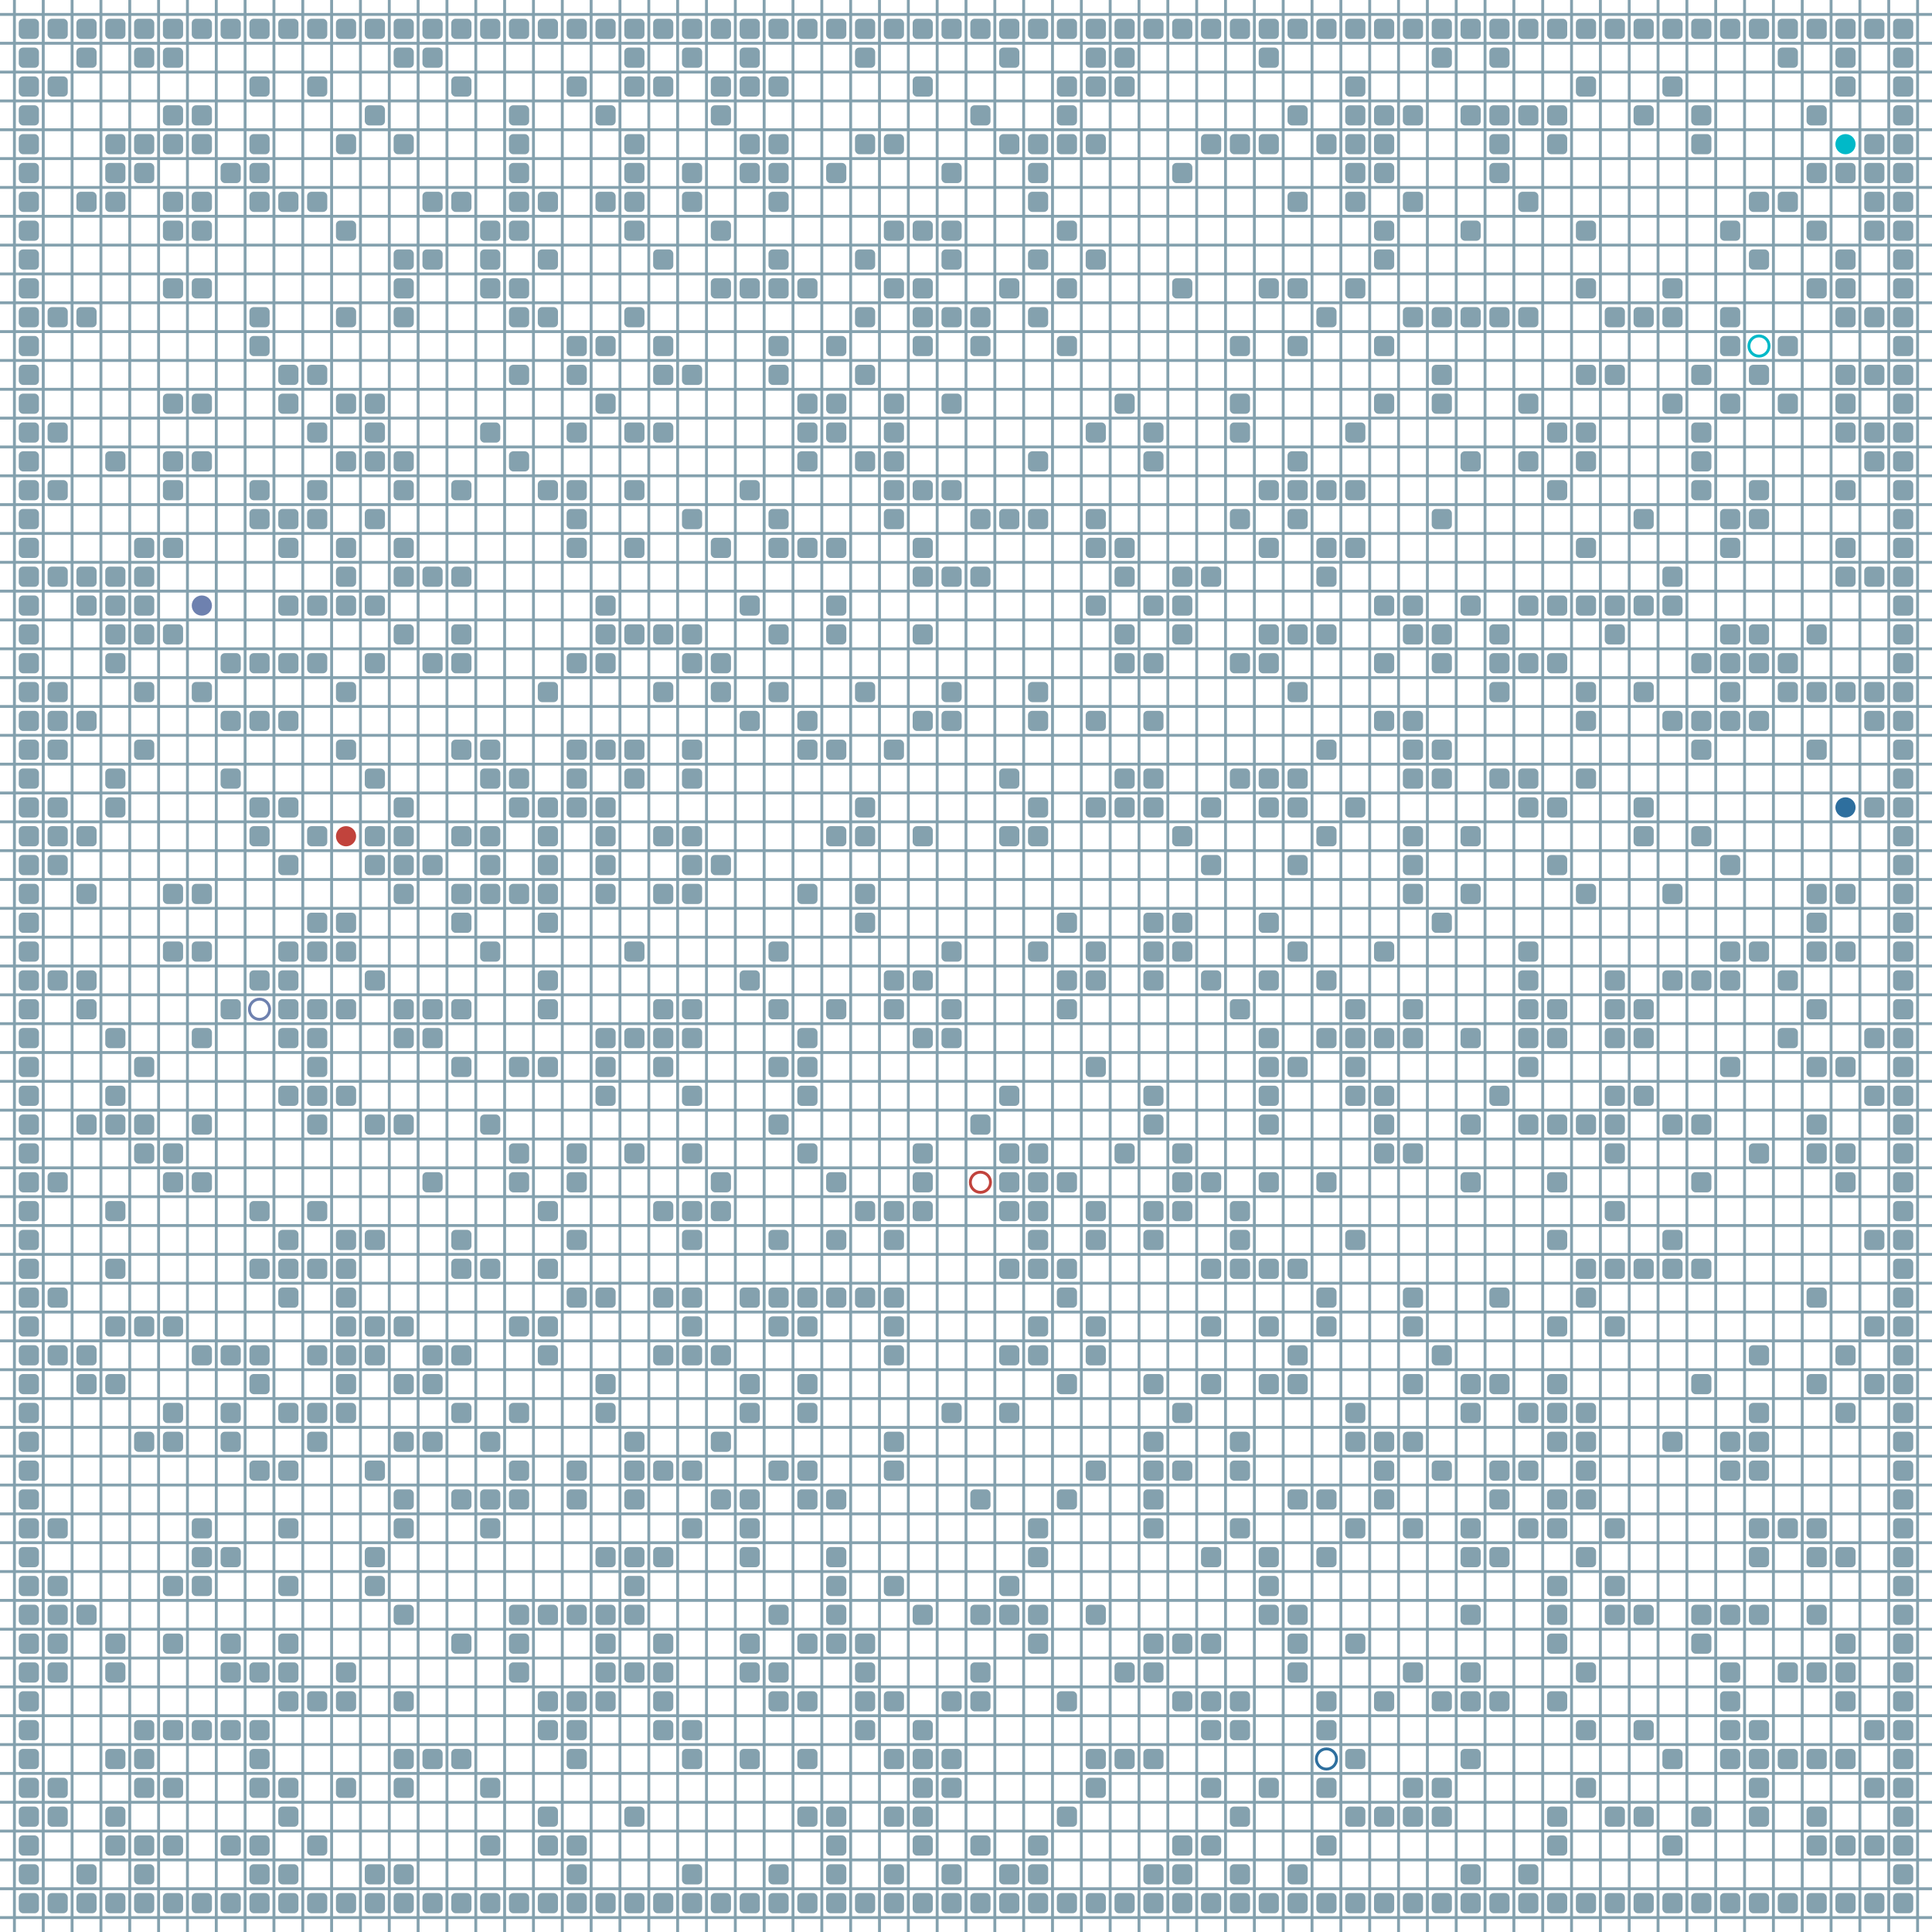 <?xml version="1.0" encoding="UTF-8"?>
        <svg xmlns="http://www.w3.org/2000/svg" xmlns:xlink="http://www.w3.org/1999/xlink"
             width="512" height="512" viewBox="0 -6700 6700 6700">
<defs>

        <rect id="obstacle" width="70" height="70" fill="#84A1AE" rx="15"/>
        <style>
        .line {stroke: #84A1AE; stroke-width: 10;}
        .agent {r: 35;}
        .target {fill: none; stroke-width: 10; r: 35;}
        </style>
        
</defs>

<line class="line" x1="-50.0" x2="-50.0" y1="0" y2="-6700" />
<line class="line" x1="50.0" x2="50.0" y1="0" y2="-6700" />
<line class="line" x1="150.0" x2="150.0" y1="0" y2="-6700" />
<line class="line" x1="250.0" x2="250.0" y1="0" y2="-6700" />
<line class="line" x1="350.0" x2="350.0" y1="0" y2="-6700" />
<line class="line" x1="450.0" x2="450.0" y1="0" y2="-6700" />
<line class="line" x1="550.0" x2="550.0" y1="0" y2="-6700" />
<line class="line" x1="650.0" x2="650.0" y1="0" y2="-6700" />
<line class="line" x1="750.0" x2="750.0" y1="0" y2="-6700" />
<line class="line" x1="850.0" x2="850.0" y1="0" y2="-6700" />
<line class="line" x1="950.0" x2="950.0" y1="0" y2="-6700" />
<line class="line" x1="1050.0" x2="1050.0" y1="0" y2="-6700" />
<line class="line" x1="1150.0" x2="1150.0" y1="0" y2="-6700" />
<line class="line" x1="1250.0" x2="1250.0" y1="0" y2="-6700" />
<line class="line" x1="1350.0" x2="1350.0" y1="0" y2="-6700" />
<line class="line" x1="1450.0" x2="1450.0" y1="0" y2="-6700" />
<line class="line" x1="1550.0" x2="1550.0" y1="0" y2="-6700" />
<line class="line" x1="1650.0" x2="1650.0" y1="0" y2="-6700" />
<line class="line" x1="1750.0" x2="1750.0" y1="0" y2="-6700" />
<line class="line" x1="1850.0" x2="1850.0" y1="0" y2="-6700" />
<line class="line" x1="1950.0" x2="1950.0" y1="0" y2="-6700" />
<line class="line" x1="2050.0" x2="2050.0" y1="0" y2="-6700" />
<line class="line" x1="2150.0" x2="2150.0" y1="0" y2="-6700" />
<line class="line" x1="2250.0" x2="2250.0" y1="0" y2="-6700" />
<line class="line" x1="2350.0" x2="2350.0" y1="0" y2="-6700" />
<line class="line" x1="2450.0" x2="2450.0" y1="0" y2="-6700" />
<line class="line" x1="2550.0" x2="2550.0" y1="0" y2="-6700" />
<line class="line" x1="2650.0" x2="2650.0" y1="0" y2="-6700" />
<line class="line" x1="2750.0" x2="2750.0" y1="0" y2="-6700" />
<line class="line" x1="2850.0" x2="2850.0" y1="0" y2="-6700" />
<line class="line" x1="2950.0" x2="2950.0" y1="0" y2="-6700" />
<line class="line" x1="3050.0" x2="3050.0" y1="0" y2="-6700" />
<line class="line" x1="3150.0" x2="3150.0" y1="0" y2="-6700" />
<line class="line" x1="3250.0" x2="3250.0" y1="0" y2="-6700" />
<line class="line" x1="3350.0" x2="3350.0" y1="0" y2="-6700" />
<line class="line" x1="3450.0" x2="3450.0" y1="0" y2="-6700" />
<line class="line" x1="3550.0" x2="3550.0" y1="0" y2="-6700" />
<line class="line" x1="3650.0" x2="3650.0" y1="0" y2="-6700" />
<line class="line" x1="3750.0" x2="3750.0" y1="0" y2="-6700" />
<line class="line" x1="3850.0" x2="3850.0" y1="0" y2="-6700" />
<line class="line" x1="3950.0" x2="3950.0" y1="0" y2="-6700" />
<line class="line" x1="4050.0" x2="4050.0" y1="0" y2="-6700" />
<line class="line" x1="4150.0" x2="4150.0" y1="0" y2="-6700" />
<line class="line" x1="4250.0" x2="4250.0" y1="0" y2="-6700" />
<line class="line" x1="4350.0" x2="4350.0" y1="0" y2="-6700" />
<line class="line" x1="4450.0" x2="4450.0" y1="0" y2="-6700" />
<line class="line" x1="4550.0" x2="4550.0" y1="0" y2="-6700" />
<line class="line" x1="4650.0" x2="4650.0" y1="0" y2="-6700" />
<line class="line" x1="4750.0" x2="4750.0" y1="0" y2="-6700" />
<line class="line" x1="4850.0" x2="4850.0" y1="0" y2="-6700" />
<line class="line" x1="4950.0" x2="4950.0" y1="0" y2="-6700" />
<line class="line" x1="5050.0" x2="5050.0" y1="0" y2="-6700" />
<line class="line" x1="5150.0" x2="5150.0" y1="0" y2="-6700" />
<line class="line" x1="5250.0" x2="5250.0" y1="0" y2="-6700" />
<line class="line" x1="5350.0" x2="5350.0" y1="0" y2="-6700" />
<line class="line" x1="5450.0" x2="5450.0" y1="0" y2="-6700" />
<line class="line" x1="5550.0" x2="5550.0" y1="0" y2="-6700" />
<line class="line" x1="5650.0" x2="5650.0" y1="0" y2="-6700" />
<line class="line" x1="5750.0" x2="5750.0" y1="0" y2="-6700" />
<line class="line" x1="5850.0" x2="5850.0" y1="0" y2="-6700" />
<line class="line" x1="5950.0" x2="5950.0" y1="0" y2="-6700" />
<line class="line" x1="6050.0" x2="6050.0" y1="0" y2="-6700" />
<line class="line" x1="6150.0" x2="6150.0" y1="0" y2="-6700" />
<line class="line" x1="6250.0" x2="6250.0" y1="0" y2="-6700" />
<line class="line" x1="6350.0" x2="6350.0" y1="0" y2="-6700" />
<line class="line" x1="6450.0" x2="6450.0" y1="0" y2="-6700" />
<line class="line" x1="6550.0" x2="6550.0" y1="0" y2="-6700" />
<line class="line" x1="6650.0" x2="6650.0" y1="0" y2="-6700" />
<line class="line" x1="0" x2="6700" y1="50.0" y2="50.0" />
<line class="line" x1="0" x2="6700" y1="-50.0" y2="-50.0" />
<line class="line" x1="0" x2="6700" y1="-150.0" y2="-150.0" />
<line class="line" x1="0" x2="6700" y1="-250.0" y2="-250.0" />
<line class="line" x1="0" x2="6700" y1="-350.0" y2="-350.0" />
<line class="line" x1="0" x2="6700" y1="-450.0" y2="-450.0" />
<line class="line" x1="0" x2="6700" y1="-550.0" y2="-550.0" />
<line class="line" x1="0" x2="6700" y1="-650.0" y2="-650.0" />
<line class="line" x1="0" x2="6700" y1="-750.0" y2="-750.0" />
<line class="line" x1="0" x2="6700" y1="-850.0" y2="-850.0" />
<line class="line" x1="0" x2="6700" y1="-950.0" y2="-950.0" />
<line class="line" x1="0" x2="6700" y1="-1050.0" y2="-1050.0" />
<line class="line" x1="0" x2="6700" y1="-1150.0" y2="-1150.0" />
<line class="line" x1="0" x2="6700" y1="-1250.0" y2="-1250.0" />
<line class="line" x1="0" x2="6700" y1="-1350.0" y2="-1350.0" />
<line class="line" x1="0" x2="6700" y1="-1450.0" y2="-1450.0" />
<line class="line" x1="0" x2="6700" y1="-1550.0" y2="-1550.0" />
<line class="line" x1="0" x2="6700" y1="-1650.0" y2="-1650.0" />
<line class="line" x1="0" x2="6700" y1="-1750.0" y2="-1750.0" />
<line class="line" x1="0" x2="6700" y1="-1850.0" y2="-1850.0" />
<line class="line" x1="0" x2="6700" y1="-1950.0" y2="-1950.0" />
<line class="line" x1="0" x2="6700" y1="-2050.0" y2="-2050.0" />
<line class="line" x1="0" x2="6700" y1="-2150.0" y2="-2150.0" />
<line class="line" x1="0" x2="6700" y1="-2250.0" y2="-2250.0" />
<line class="line" x1="0" x2="6700" y1="-2350.0" y2="-2350.0" />
<line class="line" x1="0" x2="6700" y1="-2450.0" y2="-2450.0" />
<line class="line" x1="0" x2="6700" y1="-2550.0" y2="-2550.0" />
<line class="line" x1="0" x2="6700" y1="-2650.0" y2="-2650.0" />
<line class="line" x1="0" x2="6700" y1="-2750.0" y2="-2750.0" />
<line class="line" x1="0" x2="6700" y1="-2850.0" y2="-2850.0" />
<line class="line" x1="0" x2="6700" y1="-2950.0" y2="-2950.0" />
<line class="line" x1="0" x2="6700" y1="-3050.0" y2="-3050.0" />
<line class="line" x1="0" x2="6700" y1="-3150.0" y2="-3150.0" />
<line class="line" x1="0" x2="6700" y1="-3250.0" y2="-3250.0" />
<line class="line" x1="0" x2="6700" y1="-3350.0" y2="-3350.0" />
<line class="line" x1="0" x2="6700" y1="-3450.0" y2="-3450.0" />
<line class="line" x1="0" x2="6700" y1="-3550.0" y2="-3550.0" />
<line class="line" x1="0" x2="6700" y1="-3650.0" y2="-3650.0" />
<line class="line" x1="0" x2="6700" y1="-3750.0" y2="-3750.0" />
<line class="line" x1="0" x2="6700" y1="-3850.0" y2="-3850.0" />
<line class="line" x1="0" x2="6700" y1="-3950.0" y2="-3950.0" />
<line class="line" x1="0" x2="6700" y1="-4050.0" y2="-4050.0" />
<line class="line" x1="0" x2="6700" y1="-4150.0" y2="-4150.0" />
<line class="line" x1="0" x2="6700" y1="-4250.0" y2="-4250.0" />
<line class="line" x1="0" x2="6700" y1="-4350.0" y2="-4350.0" />
<line class="line" x1="0" x2="6700" y1="-4450.0" y2="-4450.0" />
<line class="line" x1="0" x2="6700" y1="-4550.0" y2="-4550.0" />
<line class="line" x1="0" x2="6700" y1="-4650.0" y2="-4650.0" />
<line class="line" x1="0" x2="6700" y1="-4750.0" y2="-4750.0" />
<line class="line" x1="0" x2="6700" y1="-4850.0" y2="-4850.0" />
<line class="line" x1="0" x2="6700" y1="-4950.0" y2="-4950.0" />
<line class="line" x1="0" x2="6700" y1="-5050.0" y2="-5050.0" />
<line class="line" x1="0" x2="6700" y1="-5150.0" y2="-5150.0" />
<line class="line" x1="0" x2="6700" y1="-5250.0" y2="-5250.0" />
<line class="line" x1="0" x2="6700" y1="-5350.0" y2="-5350.0" />
<line class="line" x1="0" x2="6700" y1="-5450.0" y2="-5450.0" />
<line class="line" x1="0" x2="6700" y1="-5550.0" y2="-5550.0" />
<line class="line" x1="0" x2="6700" y1="-5650.0" y2="-5650.0" />
<line class="line" x1="0" x2="6700" y1="-5750.0" y2="-5750.0" />
<line class="line" x1="0" x2="6700" y1="-5850.0" y2="-5850.0" />
<line class="line" x1="0" x2="6700" y1="-5950.0" y2="-5950.0" />
<line class="line" x1="0" x2="6700" y1="-6050.0" y2="-6050.0" />
<line class="line" x1="0" x2="6700" y1="-6150.0" y2="-6150.0" />
<line class="line" x1="0" x2="6700" y1="-6250.0" y2="-6250.0" />
<line class="line" x1="0" x2="6700" y1="-6350.0" y2="-6350.0" />
<line class="line" x1="0" x2="6700" y1="-6450.0" y2="-6450.0" />
<line class="line" x1="0" x2="6700" y1="-6550.0" y2="-6550.0" />
<line class="line" x1="0" x2="6700" y1="-6650.0" y2="-6650.0" />
<use href="#obstacle" x="65" y="-135" />
<use href="#obstacle" x="65" y="-235" />
<use href="#obstacle" x="65" y="-335" />
<use href="#obstacle" x="65" y="-435" />
<use href="#obstacle" x="65" y="-535" />
<use href="#obstacle" x="65" y="-635" />
<use href="#obstacle" x="65" y="-735" />
<use href="#obstacle" x="65" y="-835" />
<use href="#obstacle" x="65" y="-935" />
<use href="#obstacle" x="65" y="-1035" />
<use href="#obstacle" x="65" y="-1135" />
<use href="#obstacle" x="65" y="-1235" />
<use href="#obstacle" x="65" y="-1335" />
<use href="#obstacle" x="65" y="-1435" />
<use href="#obstacle" x="65" y="-1535" />
<use href="#obstacle" x="65" y="-1635" />
<use href="#obstacle" x="65" y="-1735" />
<use href="#obstacle" x="65" y="-1835" />
<use href="#obstacle" x="65" y="-1935" />
<use href="#obstacle" x="65" y="-2035" />
<use href="#obstacle" x="65" y="-2135" />
<use href="#obstacle" x="65" y="-2235" />
<use href="#obstacle" x="65" y="-2335" />
<use href="#obstacle" x="65" y="-2435" />
<use href="#obstacle" x="65" y="-2535" />
<use href="#obstacle" x="65" y="-2635" />
<use href="#obstacle" x="65" y="-2735" />
<use href="#obstacle" x="65" y="-2835" />
<use href="#obstacle" x="65" y="-2935" />
<use href="#obstacle" x="65" y="-3035" />
<use href="#obstacle" x="65" y="-3135" />
<use href="#obstacle" x="65" y="-3235" />
<use href="#obstacle" x="65" y="-3335" />
<use href="#obstacle" x="65" y="-3435" />
<use href="#obstacle" x="65" y="-3535" />
<use href="#obstacle" x="65" y="-3635" />
<use href="#obstacle" x="65" y="-3735" />
<use href="#obstacle" x="65" y="-3835" />
<use href="#obstacle" x="65" y="-3935" />
<use href="#obstacle" x="65" y="-4035" />
<use href="#obstacle" x="65" y="-4135" />
<use href="#obstacle" x="65" y="-4235" />
<use href="#obstacle" x="65" y="-4335" />
<use href="#obstacle" x="65" y="-4435" />
<use href="#obstacle" x="65" y="-4535" />
<use href="#obstacle" x="65" y="-4635" />
<use href="#obstacle" x="65" y="-4735" />
<use href="#obstacle" x="65" y="-4835" />
<use href="#obstacle" x="65" y="-4935" />
<use href="#obstacle" x="65" y="-5035" />
<use href="#obstacle" x="65" y="-5135" />
<use href="#obstacle" x="65" y="-5235" />
<use href="#obstacle" x="65" y="-5335" />
<use href="#obstacle" x="65" y="-5435" />
<use href="#obstacle" x="65" y="-5535" />
<use href="#obstacle" x="65" y="-5635" />
<use href="#obstacle" x="65" y="-5735" />
<use href="#obstacle" x="65" y="-5835" />
<use href="#obstacle" x="65" y="-5935" />
<use href="#obstacle" x="65" y="-6035" />
<use href="#obstacle" x="65" y="-6135" />
<use href="#obstacle" x="65" y="-6235" />
<use href="#obstacle" x="65" y="-6335" />
<use href="#obstacle" x="65" y="-6435" />
<use href="#obstacle" x="65" y="-6535" />
<use href="#obstacle" x="65" y="-6635" />
<use href="#obstacle" x="165" y="-135" />
<use href="#obstacle" x="165" y="-435" />
<use href="#obstacle" x="165" y="-535" />
<use href="#obstacle" x="165" y="-935" />
<use href="#obstacle" x="165" y="-1035" />
<use href="#obstacle" x="165" y="-1135" />
<use href="#obstacle" x="165" y="-1235" />
<use href="#obstacle" x="165" y="-1435" />
<use href="#obstacle" x="165" y="-2035" />
<use href="#obstacle" x="165" y="-2235" />
<use href="#obstacle" x="165" y="-2635" />
<use href="#obstacle" x="165" y="-3335" />
<use href="#obstacle" x="165" y="-3735" />
<use href="#obstacle" x="165" y="-3835" />
<use href="#obstacle" x="165" y="-3935" />
<use href="#obstacle" x="165" y="-4135" />
<use href="#obstacle" x="165" y="-4235" />
<use href="#obstacle" x="165" y="-4335" />
<use href="#obstacle" x="165" y="-4735" />
<use href="#obstacle" x="165" y="-5035" />
<use href="#obstacle" x="165" y="-5235" />
<use href="#obstacle" x="165" y="-5635" />
<use href="#obstacle" x="165" y="-6435" />
<use href="#obstacle" x="165" y="-6635" />
<use href="#obstacle" x="265" y="-135" />
<use href="#obstacle" x="265" y="-235" />
<use href="#obstacle" x="265" y="-1135" />
<use href="#obstacle" x="265" y="-1935" />
<use href="#obstacle" x="265" y="-2035" />
<use href="#obstacle" x="265" y="-2835" />
<use href="#obstacle" x="265" y="-3235" />
<use href="#obstacle" x="265" y="-3335" />
<use href="#obstacle" x="265" y="-3635" />
<use href="#obstacle" x="265" y="-3835" />
<use href="#obstacle" x="265" y="-4235" />
<use href="#obstacle" x="265" y="-4635" />
<use href="#obstacle" x="265" y="-4735" />
<use href="#obstacle" x="265" y="-5635" />
<use href="#obstacle" x="265" y="-6035" />
<use href="#obstacle" x="265" y="-6535" />
<use href="#obstacle" x="265" y="-6635" />
<use href="#obstacle" x="365" y="-135" />
<use href="#obstacle" x="365" y="-335" />
<use href="#obstacle" x="365" y="-435" />
<use href="#obstacle" x="365" y="-635" />
<use href="#obstacle" x="365" y="-935" />
<use href="#obstacle" x="365" y="-1035" />
<use href="#obstacle" x="365" y="-1935" />
<use href="#obstacle" x="365" y="-2135" />
<use href="#obstacle" x="365" y="-2335" />
<use href="#obstacle" x="365" y="-2535" />
<use href="#obstacle" x="365" y="-2835" />
<use href="#obstacle" x="365" y="-2935" />
<use href="#obstacle" x="365" y="-3135" />
<use href="#obstacle" x="365" y="-3935" />
<use href="#obstacle" x="365" y="-4035" />
<use href="#obstacle" x="365" y="-4435" />
<use href="#obstacle" x="365" y="-4535" />
<use href="#obstacle" x="365" y="-4635" />
<use href="#obstacle" x="365" y="-4735" />
<use href="#obstacle" x="365" y="-5135" />
<use href="#obstacle" x="365" y="-6035" />
<use href="#obstacle" x="365" y="-6135" />
<use href="#obstacle" x="365" y="-6235" />
<use href="#obstacle" x="365" y="-6635" />
<use href="#obstacle" x="465" y="-135" />
<use href="#obstacle" x="465" y="-235" />
<use href="#obstacle" x="465" y="-335" />
<use href="#obstacle" x="465" y="-535" />
<use href="#obstacle" x="465" y="-635" />
<use href="#obstacle" x="465" y="-735" />
<use href="#obstacle" x="465" y="-1735" />
<use href="#obstacle" x="465" y="-2135" />
<use href="#obstacle" x="465" y="-2735" />
<use href="#obstacle" x="465" y="-2835" />
<use href="#obstacle" x="465" y="-3035" />
<use href="#obstacle" x="465" y="-4135" />
<use href="#obstacle" x="465" y="-4335" />
<use href="#obstacle" x="465" y="-4535" />
<use href="#obstacle" x="465" y="-4635" />
<use href="#obstacle" x="465" y="-4735" />
<use href="#obstacle" x="465" y="-4835" />
<use href="#obstacle" x="465" y="-6135" />
<use href="#obstacle" x="465" y="-6235" />
<use href="#obstacle" x="465" y="-6535" />
<use href="#obstacle" x="465" y="-6635" />
<use href="#obstacle" x="565" y="-135" />
<use href="#obstacle" x="565" y="-335" />
<use href="#obstacle" x="565" y="-535" />
<use href="#obstacle" x="565" y="-735" />
<use href="#obstacle" x="565" y="-1035" />
<use href="#obstacle" x="565" y="-1235" />
<use href="#obstacle" x="565" y="-1735" />
<use href="#obstacle" x="565" y="-1835" />
<use href="#obstacle" x="565" y="-2135" />
<use href="#obstacle" x="565" y="-2635" />
<use href="#obstacle" x="565" y="-2735" />
<use href="#obstacle" x="565" y="-3435" />
<use href="#obstacle" x="565" y="-3635" />
<use href="#obstacle" x="565" y="-4535" />
<use href="#obstacle" x="565" y="-4835" />
<use href="#obstacle" x="565" y="-5035" />
<use href="#obstacle" x="565" y="-5135" />
<use href="#obstacle" x="565" y="-5335" />
<use href="#obstacle" x="565" y="-5735" />
<use href="#obstacle" x="565" y="-5935" />
<use href="#obstacle" x="565" y="-6035" />
<use href="#obstacle" x="565" y="-6235" />
<use href="#obstacle" x="565" y="-6335" />
<use href="#obstacle" x="565" y="-6535" />
<use href="#obstacle" x="565" y="-6635" />
<use href="#obstacle" x="665" y="-135" />
<use href="#obstacle" x="665" y="-735" />
<use href="#obstacle" x="665" y="-1235" />
<use href="#obstacle" x="665" y="-1335" />
<use href="#obstacle" x="665" y="-1435" />
<use href="#obstacle" x="665" y="-2035" />
<use href="#obstacle" x="665" y="-2635" />
<use href="#obstacle" x="665" y="-2835" />
<use href="#obstacle" x="665" y="-3135" />
<use href="#obstacle" x="665" y="-3435" />
<use href="#obstacle" x="665" y="-3635" />
<use href="#obstacle" x="665" y="-4335" />
<use href="#obstacle" x="665" y="-5135" />
<use href="#obstacle" x="665" y="-5335" />
<use href="#obstacle" x="665" y="-5735" />
<use href="#obstacle" x="665" y="-5935" />
<use href="#obstacle" x="665" y="-6035" />
<use href="#obstacle" x="665" y="-6235" />
<use href="#obstacle" x="665" y="-6335" />
<use href="#obstacle" x="665" y="-6635" />
<use href="#obstacle" x="765" y="-135" />
<use href="#obstacle" x="765" y="-335" />
<use href="#obstacle" x="765" y="-735" />
<use href="#obstacle" x="765" y="-935" />
<use href="#obstacle" x="765" y="-1035" />
<use href="#obstacle" x="765" y="-1335" />
<use href="#obstacle" x="765" y="-1735" />
<use href="#obstacle" x="765" y="-1835" />
<use href="#obstacle" x="765" y="-2035" />
<use href="#obstacle" x="765" y="-3235" />
<use href="#obstacle" x="765" y="-4035" />
<use href="#obstacle" x="765" y="-4235" />
<use href="#obstacle" x="765" y="-4435" />
<use href="#obstacle" x="765" y="-6135" />
<use href="#obstacle" x="765" y="-6635" />
<use href="#obstacle" x="865" y="-135" />
<use href="#obstacle" x="865" y="-235" />
<use href="#obstacle" x="865" y="-335" />
<use href="#obstacle" x="865" y="-535" />
<use href="#obstacle" x="865" y="-635" />
<use href="#obstacle" x="865" y="-735" />
<use href="#obstacle" x="865" y="-935" />
<use href="#obstacle" x="865" y="-1635" />
<use href="#obstacle" x="865" y="-1935" />
<use href="#obstacle" x="865" y="-2035" />
<use href="#obstacle" x="865" y="-2335" />
<use href="#obstacle" x="865" y="-2535" />
<use href="#obstacle" x="865" y="-3335" />
<use href="#obstacle" x="865" y="-3835" />
<use href="#obstacle" x="865" y="-3935" />
<use href="#obstacle" x="865" y="-4235" />
<use href="#obstacle" x="865" y="-4435" />
<use href="#obstacle" x="865" y="-4935" />
<use href="#obstacle" x="865" y="-5035" />
<use href="#obstacle" x="865" y="-5535" />
<use href="#obstacle" x="865" y="-5635" />
<use href="#obstacle" x="865" y="-6035" />
<use href="#obstacle" x="865" y="-6135" />
<use href="#obstacle" x="865" y="-6235" />
<use href="#obstacle" x="865" y="-6435" />
<use href="#obstacle" x="865" y="-6635" />
<use href="#obstacle" x="965" y="-135" />
<use href="#obstacle" x="965" y="-235" />
<use href="#obstacle" x="965" y="-435" />
<use href="#obstacle" x="965" y="-535" />
<use href="#obstacle" x="965" y="-835" />
<use href="#obstacle" x="965" y="-935" />
<use href="#obstacle" x="965" y="-1035" />
<use href="#obstacle" x="965" y="-1235" />
<use href="#obstacle" x="965" y="-1435" />
<use href="#obstacle" x="965" y="-1635" />
<use href="#obstacle" x="965" y="-1835" />
<use href="#obstacle" x="965" y="-2235" />
<use href="#obstacle" x="965" y="-2335" />
<use href="#obstacle" x="965" y="-2435" />
<use href="#obstacle" x="965" y="-2935" />
<use href="#obstacle" x="965" y="-3135" />
<use href="#obstacle" x="965" y="-3235" />
<use href="#obstacle" x="965" y="-3335" />
<use href="#obstacle" x="965" y="-3435" />
<use href="#obstacle" x="965" y="-3735" />
<use href="#obstacle" x="965" y="-3935" />
<use href="#obstacle" x="965" y="-4235" />
<use href="#obstacle" x="965" y="-4435" />
<use href="#obstacle" x="965" y="-4635" />
<use href="#obstacle" x="965" y="-4835" />
<use href="#obstacle" x="965" y="-4935" />
<use href="#obstacle" x="965" y="-5335" />
<use href="#obstacle" x="965" y="-5435" />
<use href="#obstacle" x="965" y="-6035" />
<use href="#obstacle" x="965" y="-6635" />
<use href="#obstacle" x="1065" y="-135" />
<use href="#obstacle" x="1065" y="-335" />
<use href="#obstacle" x="1065" y="-835" />
<use href="#obstacle" x="1065" y="-1735" />
<use href="#obstacle" x="1065" y="-1835" />
<use href="#obstacle" x="1065" y="-2035" />
<use href="#obstacle" x="1065" y="-2335" />
<use href="#obstacle" x="1065" y="-2535" />
<use href="#obstacle" x="1065" y="-2835" />
<use href="#obstacle" x="1065" y="-2935" />
<use href="#obstacle" x="1065" y="-3035" />
<use href="#obstacle" x="1065" y="-3135" />
<use href="#obstacle" x="1065" y="-3235" />
<use href="#obstacle" x="1065" y="-3435" />
<use href="#obstacle" x="1065" y="-3535" />
<use href="#obstacle" x="1065" y="-3835" />
<use href="#obstacle" x="1065" y="-4435" />
<use href="#obstacle" x="1065" y="-4635" />
<use href="#obstacle" x="1065" y="-4935" />
<use href="#obstacle" x="1065" y="-5035" />
<use href="#obstacle" x="1065" y="-5235" />
<use href="#obstacle" x="1065" y="-5435" />
<use href="#obstacle" x="1065" y="-6035" />
<use href="#obstacle" x="1065" y="-6435" />
<use href="#obstacle" x="1065" y="-6635" />
<use href="#obstacle" x="1165" y="-135" />
<use href="#obstacle" x="1165" y="-535" />
<use href="#obstacle" x="1165" y="-835" />
<use href="#obstacle" x="1165" y="-935" />
<use href="#obstacle" x="1165" y="-1835" />
<use href="#obstacle" x="1165" y="-1935" />
<use href="#obstacle" x="1165" y="-2035" />
<use href="#obstacle" x="1165" y="-2135" />
<use href="#obstacle" x="1165" y="-2235" />
<use href="#obstacle" x="1165" y="-2335" />
<use href="#obstacle" x="1165" y="-2435" />
<use href="#obstacle" x="1165" y="-2935" />
<use href="#obstacle" x="1165" y="-3235" />
<use href="#obstacle" x="1165" y="-3435" />
<use href="#obstacle" x="1165" y="-3535" />
<use href="#obstacle" x="1165" y="-4135" />
<use href="#obstacle" x="1165" y="-4335" />
<use href="#obstacle" x="1165" y="-4635" />
<use href="#obstacle" x="1165" y="-4735" />
<use href="#obstacle" x="1165" y="-4835" />
<use href="#obstacle" x="1165" y="-5135" />
<use href="#obstacle" x="1165" y="-5335" />
<use href="#obstacle" x="1165" y="-5635" />
<use href="#obstacle" x="1165" y="-5935" />
<use href="#obstacle" x="1165" y="-6235" />
<use href="#obstacle" x="1165" y="-6635" />
<use href="#obstacle" x="1265" y="-135" />
<use href="#obstacle" x="1265" y="-235" />
<use href="#obstacle" x="1265" y="-1235" />
<use href="#obstacle" x="1265" y="-1335" />
<use href="#obstacle" x="1265" y="-1635" />
<use href="#obstacle" x="1265" y="-2035" />
<use href="#obstacle" x="1265" y="-2135" />
<use href="#obstacle" x="1265" y="-2435" />
<use href="#obstacle" x="1265" y="-2835" />
<use href="#obstacle" x="1265" y="-3335" />
<use href="#obstacle" x="1265" y="-3735" />
<use href="#obstacle" x="1265" y="-3835" />
<use href="#obstacle" x="1265" y="-4035" />
<use href="#obstacle" x="1265" y="-4435" />
<use href="#obstacle" x="1265" y="-4635" />
<use href="#obstacle" x="1265" y="-4935" />
<use href="#obstacle" x="1265" y="-5135" />
<use href="#obstacle" x="1265" y="-5235" />
<use href="#obstacle" x="1265" y="-5335" />
<use href="#obstacle" x="1265" y="-6335" />
<use href="#obstacle" x="1265" y="-6635" />
<use href="#obstacle" x="1365" y="-135" />
<use href="#obstacle" x="1365" y="-235" />
<use href="#obstacle" x="1365" y="-535" />
<use href="#obstacle" x="1365" y="-635" />
<use href="#obstacle" x="1365" y="-835" />
<use href="#obstacle" x="1365" y="-1135" />
<use href="#obstacle" x="1365" y="-1435" />
<use href="#obstacle" x="1365" y="-1535" />
<use href="#obstacle" x="1365" y="-1735" />
<use href="#obstacle" x="1365" y="-1935" />
<use href="#obstacle" x="1365" y="-2135" />
<use href="#obstacle" x="1365" y="-2835" />
<use href="#obstacle" x="1365" y="-3135" />
<use href="#obstacle" x="1365" y="-3235" />
<use href="#obstacle" x="1365" y="-3635" />
<use href="#obstacle" x="1365" y="-3735" />
<use href="#obstacle" x="1365" y="-3835" />
<use href="#obstacle" x="1365" y="-3935" />
<use href="#obstacle" x="1365" y="-4535" />
<use href="#obstacle" x="1365" y="-4735" />
<use href="#obstacle" x="1365" y="-4835" />
<use href="#obstacle" x="1365" y="-5035" />
<use href="#obstacle" x="1365" y="-5135" />
<use href="#obstacle" x="1365" y="-5635" />
<use href="#obstacle" x="1365" y="-5735" />
<use href="#obstacle" x="1365" y="-5835" />
<use href="#obstacle" x="1365" y="-6235" />
<use href="#obstacle" x="1365" y="-6535" />
<use href="#obstacle" x="1365" y="-6635" />
<use href="#obstacle" x="1465" y="-135" />
<use href="#obstacle" x="1465" y="-635" />
<use href="#obstacle" x="1465" y="-1735" />
<use href="#obstacle" x="1465" y="-1935" />
<use href="#obstacle" x="1465" y="-2035" />
<use href="#obstacle" x="1465" y="-2635" />
<use href="#obstacle" x="1465" y="-3135" />
<use href="#obstacle" x="1465" y="-3235" />
<use href="#obstacle" x="1465" y="-3735" />
<use href="#obstacle" x="1465" y="-4435" />
<use href="#obstacle" x="1465" y="-4735" />
<use href="#obstacle" x="1465" y="-5835" />
<use href="#obstacle" x="1465" y="-6035" />
<use href="#obstacle" x="1465" y="-6535" />
<use href="#obstacle" x="1465" y="-6635" />
<use href="#obstacle" x="1565" y="-135" />
<use href="#obstacle" x="1565" y="-635" />
<use href="#obstacle" x="1565" y="-1035" />
<use href="#obstacle" x="1565" y="-1535" />
<use href="#obstacle" x="1565" y="-1835" />
<use href="#obstacle" x="1565" y="-2035" />
<use href="#obstacle" x="1565" y="-2335" />
<use href="#obstacle" x="1565" y="-2435" />
<use href="#obstacle" x="1565" y="-3035" />
<use href="#obstacle" x="1565" y="-3235" />
<use href="#obstacle" x="1565" y="-3535" />
<use href="#obstacle" x="1565" y="-3635" />
<use href="#obstacle" x="1565" y="-3835" />
<use href="#obstacle" x="1565" y="-4135" />
<use href="#obstacle" x="1565" y="-4435" />
<use href="#obstacle" x="1565" y="-4535" />
<use href="#obstacle" x="1565" y="-4735" />
<use href="#obstacle" x="1565" y="-5035" />
<use href="#obstacle" x="1565" y="-6035" />
<use href="#obstacle" x="1565" y="-6435" />
<use href="#obstacle" x="1565" y="-6635" />
<use href="#obstacle" x="1665" y="-135" />
<use href="#obstacle" x="1665" y="-335" />
<use href="#obstacle" x="1665" y="-535" />
<use href="#obstacle" x="1665" y="-1435" />
<use href="#obstacle" x="1665" y="-1535" />
<use href="#obstacle" x="1665" y="-1735" />
<use href="#obstacle" x="1665" y="-2335" />
<use href="#obstacle" x="1665" y="-2835" />
<use href="#obstacle" x="1665" y="-3435" />
<use href="#obstacle" x="1665" y="-3635" />
<use href="#obstacle" x="1665" y="-3735" />
<use href="#obstacle" x="1665" y="-3835" />
<use href="#obstacle" x="1665" y="-4035" />
<use href="#obstacle" x="1665" y="-4135" />
<use href="#obstacle" x="1665" y="-5235" />
<use href="#obstacle" x="1665" y="-5735" />
<use href="#obstacle" x="1665" y="-5835" />
<use href="#obstacle" x="1665" y="-5935" />
<use href="#obstacle" x="1665" y="-6635" />
<use href="#obstacle" x="1765" y="-135" />
<use href="#obstacle" x="1765" y="-935" />
<use href="#obstacle" x="1765" y="-1035" />
<use href="#obstacle" x="1765" y="-1135" />
<use href="#obstacle" x="1765" y="-1535" />
<use href="#obstacle" x="1765" y="-1635" />
<use href="#obstacle" x="1765" y="-1835" />
<use href="#obstacle" x="1765" y="-2135" />
<use href="#obstacle" x="1765" y="-2635" />
<use href="#obstacle" x="1765" y="-2735" />
<use href="#obstacle" x="1765" y="-3035" />
<use href="#obstacle" x="1765" y="-3635" />
<use href="#obstacle" x="1765" y="-3935" />
<use href="#obstacle" x="1765" y="-4035" />
<use href="#obstacle" x="1765" y="-5135" />
<use href="#obstacle" x="1765" y="-5435" />
<use href="#obstacle" x="1765" y="-5635" />
<use href="#obstacle" x="1765" y="-5735" />
<use href="#obstacle" x="1765" y="-5935" />
<use href="#obstacle" x="1765" y="-6035" />
<use href="#obstacle" x="1765" y="-6135" />
<use href="#obstacle" x="1765" y="-6235" />
<use href="#obstacle" x="1765" y="-6335" />
<use href="#obstacle" x="1765" y="-6635" />
<use href="#obstacle" x="1865" y="-135" />
<use href="#obstacle" x="1865" y="-335" />
<use href="#obstacle" x="1865" y="-435" />
<use href="#obstacle" x="1865" y="-735" />
<use href="#obstacle" x="1865" y="-835" />
<use href="#obstacle" x="1865" y="-1135" />
<use href="#obstacle" x="1865" y="-2035" />
<use href="#obstacle" x="1865" y="-2135" />
<use href="#obstacle" x="1865" y="-2335" />
<use href="#obstacle" x="1865" y="-2535" />
<use href="#obstacle" x="1865" y="-3035" />
<use href="#obstacle" x="1865" y="-3235" />
<use href="#obstacle" x="1865" y="-3335" />
<use href="#obstacle" x="1865" y="-3535" />
<use href="#obstacle" x="1865" y="-3635" />
<use href="#obstacle" x="1865" y="-3735" />
<use href="#obstacle" x="1865" y="-3835" />
<use href="#obstacle" x="1865" y="-3935" />
<use href="#obstacle" x="1865" y="-4335" />
<use href="#obstacle" x="1865" y="-5035" />
<use href="#obstacle" x="1865" y="-5635" />
<use href="#obstacle" x="1865" y="-5835" />
<use href="#obstacle" x="1865" y="-6035" />
<use href="#obstacle" x="1865" y="-6635" />
<use href="#obstacle" x="1965" y="-135" />
<use href="#obstacle" x="1965" y="-235" />
<use href="#obstacle" x="1965" y="-335" />
<use href="#obstacle" x="1965" y="-635" />
<use href="#obstacle" x="1965" y="-735" />
<use href="#obstacle" x="1965" y="-835" />
<use href="#obstacle" x="1965" y="-1135" />
<use href="#obstacle" x="1965" y="-1535" />
<use href="#obstacle" x="1965" y="-1635" />
<use href="#obstacle" x="1965" y="-2235" />
<use href="#obstacle" x="1965" y="-2435" />
<use href="#obstacle" x="1965" y="-2635" />
<use href="#obstacle" x="1965" y="-2735" />
<use href="#obstacle" x="1965" y="-3935" />
<use href="#obstacle" x="1965" y="-4035" />
<use href="#obstacle" x="1965" y="-4135" />
<use href="#obstacle" x="1965" y="-4435" />
<use href="#obstacle" x="1965" y="-4835" />
<use href="#obstacle" x="1965" y="-4935" />
<use href="#obstacle" x="1965" y="-5035" />
<use href="#obstacle" x="1965" y="-5235" />
<use href="#obstacle" x="1965" y="-5435" />
<use href="#obstacle" x="1965" y="-5535" />
<use href="#obstacle" x="1965" y="-6435" />
<use href="#obstacle" x="1965" y="-6635" />
<use href="#obstacle" x="2065" y="-135" />
<use href="#obstacle" x="2065" y="-835" />
<use href="#obstacle" x="2065" y="-935" />
<use href="#obstacle" x="2065" y="-1035" />
<use href="#obstacle" x="2065" y="-1135" />
<use href="#obstacle" x="2065" y="-1335" />
<use href="#obstacle" x="2065" y="-1835" />
<use href="#obstacle" x="2065" y="-1935" />
<use href="#obstacle" x="2065" y="-2235" />
<use href="#obstacle" x="2065" y="-2935" />
<use href="#obstacle" x="2065" y="-3035" />
<use href="#obstacle" x="2065" y="-3135" />
<use href="#obstacle" x="2065" y="-3635" />
<use href="#obstacle" x="2065" y="-3735" />
<use href="#obstacle" x="2065" y="-3835" />
<use href="#obstacle" x="2065" y="-3935" />
<use href="#obstacle" x="2065" y="-4135" />
<use href="#obstacle" x="2065" y="-4435" />
<use href="#obstacle" x="2065" y="-4535" />
<use href="#obstacle" x="2065" y="-4635" />
<use href="#obstacle" x="2065" y="-5335" />
<use href="#obstacle" x="2065" y="-5535" />
<use href="#obstacle" x="2065" y="-6035" />
<use href="#obstacle" x="2065" y="-6335" />
<use href="#obstacle" x="2065" y="-6635" />
<use href="#obstacle" x="2165" y="-135" />
<use href="#obstacle" x="2165" y="-435" />
<use href="#obstacle" x="2165" y="-935" />
<use href="#obstacle" x="2165" y="-1135" />
<use href="#obstacle" x="2165" y="-1235" />
<use href="#obstacle" x="2165" y="-1335" />
<use href="#obstacle" x="2165" y="-1535" />
<use href="#obstacle" x="2165" y="-1635" />
<use href="#obstacle" x="2165" y="-1735" />
<use href="#obstacle" x="2165" y="-2735" />
<use href="#obstacle" x="2165" y="-3135" />
<use href="#obstacle" x="2165" y="-3435" />
<use href="#obstacle" x="2165" y="-4035" />
<use href="#obstacle" x="2165" y="-4135" />
<use href="#obstacle" x="2165" y="-4535" />
<use href="#obstacle" x="2165" y="-4835" />
<use href="#obstacle" x="2165" y="-5035" />
<use href="#obstacle" x="2165" y="-5235" />
<use href="#obstacle" x="2165" y="-5635" />
<use href="#obstacle" x="2165" y="-5935" />
<use href="#obstacle" x="2165" y="-6035" />
<use href="#obstacle" x="2165" y="-6135" />
<use href="#obstacle" x="2165" y="-6235" />
<use href="#obstacle" x="2165" y="-6435" />
<use href="#obstacle" x="2165" y="-6535" />
<use href="#obstacle" x="2165" y="-6635" />
<use href="#obstacle" x="2265" y="-135" />
<use href="#obstacle" x="2265" y="-735" />
<use href="#obstacle" x="2265" y="-835" />
<use href="#obstacle" x="2265" y="-935" />
<use href="#obstacle" x="2265" y="-1035" />
<use href="#obstacle" x="2265" y="-1335" />
<use href="#obstacle" x="2265" y="-1635" />
<use href="#obstacle" x="2265" y="-2035" />
<use href="#obstacle" x="2265" y="-2235" />
<use href="#obstacle" x="2265" y="-2535" />
<use href="#obstacle" x="2265" y="-3035" />
<use href="#obstacle" x="2265" y="-3135" />
<use href="#obstacle" x="2265" y="-3235" />
<use href="#obstacle" x="2265" y="-3635" />
<use href="#obstacle" x="2265" y="-3835" />
<use href="#obstacle" x="2265" y="-4335" />
<use href="#obstacle" x="2265" y="-4535" />
<use href="#obstacle" x="2265" y="-5235" />
<use href="#obstacle" x="2265" y="-5435" />
<use href="#obstacle" x="2265" y="-5535" />
<use href="#obstacle" x="2265" y="-5835" />
<use href="#obstacle" x="2265" y="-6435" />
<use href="#obstacle" x="2265" y="-6635" />
<use href="#obstacle" x="2365" y="-135" />
<use href="#obstacle" x="2365" y="-235" />
<use href="#obstacle" x="2365" y="-635" />
<use href="#obstacle" x="2365" y="-735" />
<use href="#obstacle" x="2365" y="-1435" />
<use href="#obstacle" x="2365" y="-1635" />
<use href="#obstacle" x="2365" y="-2035" />
<use href="#obstacle" x="2365" y="-2135" />
<use href="#obstacle" x="2365" y="-2235" />
<use href="#obstacle" x="2365" y="-2435" />
<use href="#obstacle" x="2365" y="-2535" />
<use href="#obstacle" x="2365" y="-2735" />
<use href="#obstacle" x="2365" y="-2935" />
<use href="#obstacle" x="2365" y="-3135" />
<use href="#obstacle" x="2365" y="-3235" />
<use href="#obstacle" x="2365" y="-3635" />
<use href="#obstacle" x="2365" y="-3735" />
<use href="#obstacle" x="2365" y="-3835" />
<use href="#obstacle" x="2365" y="-4035" />
<use href="#obstacle" x="2365" y="-4135" />
<use href="#obstacle" x="2365" y="-4435" />
<use href="#obstacle" x="2365" y="-4535" />
<use href="#obstacle" x="2365" y="-4935" />
<use href="#obstacle" x="2365" y="-5435" />
<use href="#obstacle" x="2365" y="-6035" />
<use href="#obstacle" x="2365" y="-6135" />
<use href="#obstacle" x="2365" y="-6535" />
<use href="#obstacle" x="2365" y="-6635" />
<use href="#obstacle" x="2465" y="-135" />
<use href="#obstacle" x="2465" y="-1535" />
<use href="#obstacle" x="2465" y="-1735" />
<use href="#obstacle" x="2465" y="-2035" />
<use href="#obstacle" x="2465" y="-2535" />
<use href="#obstacle" x="2465" y="-2635" />
<use href="#obstacle" x="2465" y="-3735" />
<use href="#obstacle" x="2465" y="-4335" />
<use href="#obstacle" x="2465" y="-4435" />
<use href="#obstacle" x="2465" y="-4835" />
<use href="#obstacle" x="2465" y="-5735" />
<use href="#obstacle" x="2465" y="-5935" />
<use href="#obstacle" x="2465" y="-6335" />
<use href="#obstacle" x="2465" y="-6435" />
<use href="#obstacle" x="2465" y="-6635" />
<use href="#obstacle" x="2565" y="-135" />
<use href="#obstacle" x="2565" y="-635" />
<use href="#obstacle" x="2565" y="-935" />
<use href="#obstacle" x="2565" y="-1035" />
<use href="#obstacle" x="2565" y="-1335" />
<use href="#obstacle" x="2565" y="-1435" />
<use href="#obstacle" x="2565" y="-1535" />
<use href="#obstacle" x="2565" y="-1835" />
<use href="#obstacle" x="2565" y="-1935" />
<use href="#obstacle" x="2565" y="-2235" />
<use href="#obstacle" x="2565" y="-3335" />
<use href="#obstacle" x="2565" y="-4235" />
<use href="#obstacle" x="2565" y="-4635" />
<use href="#obstacle" x="2565" y="-5035" />
<use href="#obstacle" x="2565" y="-5735" />
<use href="#obstacle" x="2565" y="-6135" />
<use href="#obstacle" x="2565" y="-6235" />
<use href="#obstacle" x="2565" y="-6435" />
<use href="#obstacle" x="2565" y="-6535" />
<use href="#obstacle" x="2565" y="-6635" />
<use href="#obstacle" x="2665" y="-135" />
<use href="#obstacle" x="2665" y="-235" />
<use href="#obstacle" x="2665" y="-835" />
<use href="#obstacle" x="2665" y="-935" />
<use href="#obstacle" x="2665" y="-1135" />
<use href="#obstacle" x="2665" y="-1635" />
<use href="#obstacle" x="2665" y="-2135" />
<use href="#obstacle" x="2665" y="-2235" />
<use href="#obstacle" x="2665" y="-2435" />
<use href="#obstacle" x="2665" y="-2835" />
<use href="#obstacle" x="2665" y="-3035" />
<use href="#obstacle" x="2665" y="-3235" />
<use href="#obstacle" x="2665" y="-3435" />
<use href="#obstacle" x="2665" y="-4335" />
<use href="#obstacle" x="2665" y="-4535" />
<use href="#obstacle" x="2665" y="-4835" />
<use href="#obstacle" x="2665" y="-4935" />
<use href="#obstacle" x="2665" y="-5435" />
<use href="#obstacle" x="2665" y="-5535" />
<use href="#obstacle" x="2665" y="-5735" />
<use href="#obstacle" x="2665" y="-5835" />
<use href="#obstacle" x="2665" y="-6035" />
<use href="#obstacle" x="2665" y="-6135" />
<use href="#obstacle" x="2665" y="-6235" />
<use href="#obstacle" x="2665" y="-6435" />
<use href="#obstacle" x="2665" y="-6635" />
<use href="#obstacle" x="2765" y="-135" />
<use href="#obstacle" x="2765" y="-435" />
<use href="#obstacle" x="2765" y="-635" />
<use href="#obstacle" x="2765" y="-835" />
<use href="#obstacle" x="2765" y="-1035" />
<use href="#obstacle" x="2765" y="-1535" />
<use href="#obstacle" x="2765" y="-1635" />
<use href="#obstacle" x="2765" y="-1835" />
<use href="#obstacle" x="2765" y="-1935" />
<use href="#obstacle" x="2765" y="-2135" />
<use href="#obstacle" x="2765" y="-2235" />
<use href="#obstacle" x="2765" y="-2735" />
<use href="#obstacle" x="2765" y="-2935" />
<use href="#obstacle" x="2765" y="-3035" />
<use href="#obstacle" x="2765" y="-3135" />
<use href="#obstacle" x="2765" y="-3635" />
<use href="#obstacle" x="2765" y="-4135" />
<use href="#obstacle" x="2765" y="-4235" />
<use href="#obstacle" x="2765" y="-4835" />
<use href="#obstacle" x="2765" y="-5135" />
<use href="#obstacle" x="2765" y="-5235" />
<use href="#obstacle" x="2765" y="-5335" />
<use href="#obstacle" x="2765" y="-5735" />
<use href="#obstacle" x="2765" y="-6635" />
<use href="#obstacle" x="2865" y="-135" />
<use href="#obstacle" x="2865" y="-235" />
<use href="#obstacle" x="2865" y="-335" />
<use href="#obstacle" x="2865" y="-435" />
<use href="#obstacle" x="2865" y="-1035" />
<use href="#obstacle" x="2865" y="-1135" />
<use href="#obstacle" x="2865" y="-1235" />
<use href="#obstacle" x="2865" y="-1335" />
<use href="#obstacle" x="2865" y="-1535" />
<use href="#obstacle" x="2865" y="-2235" />
<use href="#obstacle" x="2865" y="-2435" />
<use href="#obstacle" x="2865" y="-2635" />
<use href="#obstacle" x="2865" y="-3235" />
<use href="#obstacle" x="2865" y="-3835" />
<use href="#obstacle" x="2865" y="-4135" />
<use href="#obstacle" x="2865" y="-4535" />
<use href="#obstacle" x="2865" y="-4635" />
<use href="#obstacle" x="2865" y="-4835" />
<use href="#obstacle" x="2865" y="-5235" />
<use href="#obstacle" x="2865" y="-5335" />
<use href="#obstacle" x="2865" y="-5535" />
<use href="#obstacle" x="2865" y="-6135" />
<use href="#obstacle" x="2865" y="-6635" />
<use href="#obstacle" x="2965" y="-135" />
<use href="#obstacle" x="2965" y="-735" />
<use href="#obstacle" x="2965" y="-835" />
<use href="#obstacle" x="2965" y="-935" />
<use href="#obstacle" x="2965" y="-1035" />
<use href="#obstacle" x="2965" y="-2235" />
<use href="#obstacle" x="2965" y="-2535" />
<use href="#obstacle" x="2965" y="-3535" />
<use href="#obstacle" x="2965" y="-3635" />
<use href="#obstacle" x="2965" y="-3835" />
<use href="#obstacle" x="2965" y="-3935" />
<use href="#obstacle" x="2965" y="-4335" />
<use href="#obstacle" x="2965" y="-5135" />
<use href="#obstacle" x="2965" y="-5435" />
<use href="#obstacle" x="2965" y="-5635" />
<use href="#obstacle" x="2965" y="-5835" />
<use href="#obstacle" x="2965" y="-6235" />
<use href="#obstacle" x="2965" y="-6535" />
<use href="#obstacle" x="2965" y="-6635" />
<use href="#obstacle" x="3065" y="-135" />
<use href="#obstacle" x="3065" y="-235" />
<use href="#obstacle" x="3065" y="-435" />
<use href="#obstacle" x="3065" y="-635" />
<use href="#obstacle" x="3065" y="-835" />
<use href="#obstacle" x="3065" y="-1235" />
<use href="#obstacle" x="3065" y="-1635" />
<use href="#obstacle" x="3065" y="-1735" />
<use href="#obstacle" x="3065" y="-2035" />
<use href="#obstacle" x="3065" y="-2135" />
<use href="#obstacle" x="3065" y="-2235" />
<use href="#obstacle" x="3065" y="-2435" />
<use href="#obstacle" x="3065" y="-2535" />
<use href="#obstacle" x="3065" y="-3235" />
<use href="#obstacle" x="3065" y="-3335" />
<use href="#obstacle" x="3065" y="-4135" />
<use href="#obstacle" x="3065" y="-4935" />
<use href="#obstacle" x="3065" y="-5035" />
<use href="#obstacle" x="3065" y="-5135" />
<use href="#obstacle" x="3065" y="-5235" />
<use href="#obstacle" x="3065" y="-5335" />
<use href="#obstacle" x="3065" y="-5735" />
<use href="#obstacle" x="3065" y="-5935" />
<use href="#obstacle" x="3065" y="-6235" />
<use href="#obstacle" x="3065" y="-6635" />
<use href="#obstacle" x="3165" y="-135" />
<use href="#obstacle" x="3165" y="-335" />
<use href="#obstacle" x="3165" y="-435" />
<use href="#obstacle" x="3165" y="-535" />
<use href="#obstacle" x="3165" y="-635" />
<use href="#obstacle" x="3165" y="-735" />
<use href="#obstacle" x="3165" y="-1135" />
<use href="#obstacle" x="3165" y="-2535" />
<use href="#obstacle" x="3165" y="-2635" />
<use href="#obstacle" x="3165" y="-2735" />
<use href="#obstacle" x="3165" y="-3135" />
<use href="#obstacle" x="3165" y="-3335" />
<use href="#obstacle" x="3165" y="-3835" />
<use href="#obstacle" x="3165" y="-4235" />
<use href="#obstacle" x="3165" y="-4535" />
<use href="#obstacle" x="3165" y="-4735" />
<use href="#obstacle" x="3165" y="-4835" />
<use href="#obstacle" x="3165" y="-5035" />
<use href="#obstacle" x="3165" y="-5535" />
<use href="#obstacle" x="3165" y="-5635" />
<use href="#obstacle" x="3165" y="-5735" />
<use href="#obstacle" x="3165" y="-5935" />
<use href="#obstacle" x="3165" y="-6435" />
<use href="#obstacle" x="3165" y="-6635" />
<use href="#obstacle" x="3265" y="-135" />
<use href="#obstacle" x="3265" y="-235" />
<use href="#obstacle" x="3265" y="-535" />
<use href="#obstacle" x="3265" y="-635" />
<use href="#obstacle" x="3265" y="-835" />
<use href="#obstacle" x="3265" y="-1835" />
<use href="#obstacle" x="3265" y="-3135" />
<use href="#obstacle" x="3265" y="-3235" />
<use href="#obstacle" x="3265" y="-3435" />
<use href="#obstacle" x="3265" y="-4235" />
<use href="#obstacle" x="3265" y="-4335" />
<use href="#obstacle" x="3265" y="-4735" />
<use href="#obstacle" x="3265" y="-5035" />
<use href="#obstacle" x="3265" y="-5335" />
<use href="#obstacle" x="3265" y="-5635" />
<use href="#obstacle" x="3265" y="-5835" />
<use href="#obstacle" x="3265" y="-5935" />
<use href="#obstacle" x="3265" y="-6135" />
<use href="#obstacle" x="3265" y="-6635" />
<use href="#obstacle" x="3365" y="-135" />
<use href="#obstacle" x="3365" y="-335" />
<use href="#obstacle" x="3365" y="-835" />
<use href="#obstacle" x="3365" y="-935" />
<use href="#obstacle" x="3365" y="-1135" />
<use href="#obstacle" x="3365" y="-1535" />
<use href="#obstacle" x="3365" y="-2835" />
<use href="#obstacle" x="3365" y="-4735" />
<use href="#obstacle" x="3365" y="-4935" />
<use href="#obstacle" x="3365" y="-5535" />
<use href="#obstacle" x="3365" y="-5635" />
<use href="#obstacle" x="3365" y="-6335" />
<use href="#obstacle" x="3365" y="-6635" />
<use href="#obstacle" x="3465" y="-135" />
<use href="#obstacle" x="3465" y="-235" />
<use href="#obstacle" x="3465" y="-1135" />
<use href="#obstacle" x="3465" y="-1235" />
<use href="#obstacle" x="3465" y="-1835" />
<use href="#obstacle" x="3465" y="-2035" />
<use href="#obstacle" x="3465" y="-2335" />
<use href="#obstacle" x="3465" y="-2535" />
<use href="#obstacle" x="3465" y="-2635" />
<use href="#obstacle" x="3465" y="-2735" />
<use href="#obstacle" x="3465" y="-2935" />
<use href="#obstacle" x="3465" y="-3835" />
<use href="#obstacle" x="3465" y="-4035" />
<use href="#obstacle" x="3465" y="-4935" />
<use href="#obstacle" x="3465" y="-5735" />
<use href="#obstacle" x="3465" y="-6235" />
<use href="#obstacle" x="3465" y="-6535" />
<use href="#obstacle" x="3465" y="-6635" />
<use href="#obstacle" x="3565" y="-135" />
<use href="#obstacle" x="3565" y="-235" />
<use href="#obstacle" x="3565" y="-335" />
<use href="#obstacle" x="3565" y="-1035" />
<use href="#obstacle" x="3565" y="-1135" />
<use href="#obstacle" x="3565" y="-1335" />
<use href="#obstacle" x="3565" y="-1435" />
<use href="#obstacle" x="3565" y="-2035" />
<use href="#obstacle" x="3565" y="-2135" />
<use href="#obstacle" x="3565" y="-2335" />
<use href="#obstacle" x="3565" y="-2435" />
<use href="#obstacle" x="3565" y="-2535" />
<use href="#obstacle" x="3565" y="-2635" />
<use href="#obstacle" x="3565" y="-2735" />
<use href="#obstacle" x="3565" y="-3435" />
<use href="#obstacle" x="3565" y="-3835" />
<use href="#obstacle" x="3565" y="-3935" />
<use href="#obstacle" x="3565" y="-4235" />
<use href="#obstacle" x="3565" y="-4335" />
<use href="#obstacle" x="3565" y="-4935" />
<use href="#obstacle" x="3565" y="-5135" />
<use href="#obstacle" x="3565" y="-5635" />
<use href="#obstacle" x="3565" y="-5835" />
<use href="#obstacle" x="3565" y="-6035" />
<use href="#obstacle" x="3565" y="-6135" />
<use href="#obstacle" x="3565" y="-6235" />
<use href="#obstacle" x="3565" y="-6635" />
<use href="#obstacle" x="3665" y="-135" />
<use href="#obstacle" x="3665" y="-435" />
<use href="#obstacle" x="3665" y="-835" />
<use href="#obstacle" x="3665" y="-1535" />
<use href="#obstacle" x="3665" y="-1935" />
<use href="#obstacle" x="3665" y="-2235" />
<use href="#obstacle" x="3665" y="-2335" />
<use href="#obstacle" x="3665" y="-2635" />
<use href="#obstacle" x="3665" y="-3235" />
<use href="#obstacle" x="3665" y="-3335" />
<use href="#obstacle" x="3665" y="-3535" />
<use href="#obstacle" x="3665" y="-5535" />
<use href="#obstacle" x="3665" y="-5735" />
<use href="#obstacle" x="3665" y="-5935" />
<use href="#obstacle" x="3665" y="-6235" />
<use href="#obstacle" x="3665" y="-6335" />
<use href="#obstacle" x="3665" y="-6435" />
<use href="#obstacle" x="3665" y="-6635" />
<use href="#obstacle" x="3765" y="-135" />
<use href="#obstacle" x="3765" y="-535" />
<use href="#obstacle" x="3765" y="-635" />
<use href="#obstacle" x="3765" y="-1135" />
<use href="#obstacle" x="3765" y="-1635" />
<use href="#obstacle" x="3765" y="-2035" />
<use href="#obstacle" x="3765" y="-2135" />
<use href="#obstacle" x="3765" y="-2435" />
<use href="#obstacle" x="3765" y="-2535" />
<use href="#obstacle" x="3765" y="-3035" />
<use href="#obstacle" x="3765" y="-3335" />
<use href="#obstacle" x="3765" y="-3435" />
<use href="#obstacle" x="3765" y="-3935" />
<use href="#obstacle" x="3765" y="-4235" />
<use href="#obstacle" x="3765" y="-4635" />
<use href="#obstacle" x="3765" y="-4835" />
<use href="#obstacle" x="3765" y="-4935" />
<use href="#obstacle" x="3765" y="-5235" />
<use href="#obstacle" x="3765" y="-5835" />
<use href="#obstacle" x="3765" y="-6235" />
<use href="#obstacle" x="3765" y="-6435" />
<use href="#obstacle" x="3765" y="-6535" />
<use href="#obstacle" x="3765" y="-6635" />
<use href="#obstacle" x="3865" y="-135" />
<use href="#obstacle" x="3865" y="-635" />
<use href="#obstacle" x="3865" y="-935" />
<use href="#obstacle" x="3865" y="-2735" />
<use href="#obstacle" x="3865" y="-3935" />
<use href="#obstacle" x="3865" y="-4035" />
<use href="#obstacle" x="3865" y="-4435" />
<use href="#obstacle" x="3865" y="-4535" />
<use href="#obstacle" x="3865" y="-4735" />
<use href="#obstacle" x="3865" y="-4835" />
<use href="#obstacle" x="3865" y="-5335" />
<use href="#obstacle" x="3865" y="-6435" />
<use href="#obstacle" x="3865" y="-6535" />
<use href="#obstacle" x="3865" y="-6635" />
<use href="#obstacle" x="3965" y="-135" />
<use href="#obstacle" x="3965" y="-235" />
<use href="#obstacle" x="3965" y="-635" />
<use href="#obstacle" x="3965" y="-935" />
<use href="#obstacle" x="3965" y="-1035" />
<use href="#obstacle" x="3965" y="-1435" />
<use href="#obstacle" x="3965" y="-1535" />
<use href="#obstacle" x="3965" y="-1635" />
<use href="#obstacle" x="3965" y="-1735" />
<use href="#obstacle" x="3965" y="-1935" />
<use href="#obstacle" x="3965" y="-2435" />
<use href="#obstacle" x="3965" y="-2535" />
<use href="#obstacle" x="3965" y="-2835" />
<use href="#obstacle" x="3965" y="-2935" />
<use href="#obstacle" x="3965" y="-3335" />
<use href="#obstacle" x="3965" y="-3435" />
<use href="#obstacle" x="3965" y="-3535" />
<use href="#obstacle" x="3965" y="-3935" />
<use href="#obstacle" x="3965" y="-4035" />
<use href="#obstacle" x="3965" y="-4235" />
<use href="#obstacle" x="3965" y="-4435" />
<use href="#obstacle" x="3965" y="-4635" />
<use href="#obstacle" x="3965" y="-5135" />
<use href="#obstacle" x="3965" y="-5235" />
<use href="#obstacle" x="3965" y="-6635" />
<use href="#obstacle" x="4065" y="-135" />
<use href="#obstacle" x="4065" y="-235" />
<use href="#obstacle" x="4065" y="-335" />
<use href="#obstacle" x="4065" y="-835" />
<use href="#obstacle" x="4065" y="-1035" />
<use href="#obstacle" x="4065" y="-1635" />
<use href="#obstacle" x="4065" y="-1835" />
<use href="#obstacle" x="4065" y="-2535" />
<use href="#obstacle" x="4065" y="-2635" />
<use href="#obstacle" x="4065" y="-2735" />
<use href="#obstacle" x="4065" y="-3435" />
<use href="#obstacle" x="4065" y="-3535" />
<use href="#obstacle" x="4065" y="-3835" />
<use href="#obstacle" x="4065" y="-4535" />
<use href="#obstacle" x="4065" y="-4635" />
<use href="#obstacle" x="4065" y="-4735" />
<use href="#obstacle" x="4065" y="-5735" />
<use href="#obstacle" x="4065" y="-6135" />
<use href="#obstacle" x="4065" y="-6635" />
<use href="#obstacle" x="4165" y="-135" />
<use href="#obstacle" x="4165" y="-335" />
<use href="#obstacle" x="4165" y="-535" />
<use href="#obstacle" x="4165" y="-735" />
<use href="#obstacle" x="4165" y="-835" />
<use href="#obstacle" x="4165" y="-1035" />
<use href="#obstacle" x="4165" y="-1335" />
<use href="#obstacle" x="4165" y="-1935" />
<use href="#obstacle" x="4165" y="-2135" />
<use href="#obstacle" x="4165" y="-2335" />
<use href="#obstacle" x="4165" y="-2635" />
<use href="#obstacle" x="4165" y="-3335" />
<use href="#obstacle" x="4165" y="-3735" />
<use href="#obstacle" x="4165" y="-3935" />
<use href="#obstacle" x="4165" y="-4735" />
<use href="#obstacle" x="4165" y="-6235" />
<use href="#obstacle" x="4165" y="-6635" />
<use href="#obstacle" x="4265" y="-135" />
<use href="#obstacle" x="4265" y="-235" />
<use href="#obstacle" x="4265" y="-435" />
<use href="#obstacle" x="4265" y="-735" />
<use href="#obstacle" x="4265" y="-835" />
<use href="#obstacle" x="4265" y="-1435" />
<use href="#obstacle" x="4265" y="-1635" />
<use href="#obstacle" x="4265" y="-1735" />
<use href="#obstacle" x="4265" y="-2335" />
<use href="#obstacle" x="4265" y="-2435" />
<use href="#obstacle" x="4265" y="-2535" />
<use href="#obstacle" x="4265" y="-3235" />
<use href="#obstacle" x="4265" y="-4035" />
<use href="#obstacle" x="4265" y="-4435" />
<use href="#obstacle" x="4265" y="-4935" />
<use href="#obstacle" x="4265" y="-5235" />
<use href="#obstacle" x="4265" y="-5335" />
<use href="#obstacle" x="4265" y="-5535" />
<use href="#obstacle" x="4265" y="-6235" />
<use href="#obstacle" x="4265" y="-6635" />
<use href="#obstacle" x="4365" y="-135" />
<use href="#obstacle" x="4365" y="-535" />
<use href="#obstacle" x="4365" y="-1135" />
<use href="#obstacle" x="4365" y="-1235" />
<use href="#obstacle" x="4365" y="-1335" />
<use href="#obstacle" x="4365" y="-1935" />
<use href="#obstacle" x="4365" y="-2135" />
<use href="#obstacle" x="4365" y="-2335" />
<use href="#obstacle" x="4365" y="-2635" />
<use href="#obstacle" x="4365" y="-2835" />
<use href="#obstacle" x="4365" y="-2935" />
<use href="#obstacle" x="4365" y="-3035" />
<use href="#obstacle" x="4365" y="-3135" />
<use href="#obstacle" x="4365" y="-3335" />
<use href="#obstacle" x="4365" y="-3535" />
<use href="#obstacle" x="4365" y="-3935" />
<use href="#obstacle" x="4365" y="-4035" />
<use href="#obstacle" x="4365" y="-4435" />
<use href="#obstacle" x="4365" y="-4535" />
<use href="#obstacle" x="4365" y="-4835" />
<use href="#obstacle" x="4365" y="-5035" />
<use href="#obstacle" x="4365" y="-5735" />
<use href="#obstacle" x="4365" y="-6235" />
<use href="#obstacle" x="4365" y="-6535" />
<use href="#obstacle" x="4365" y="-6635" />
<use href="#obstacle" x="4465" y="-135" />
<use href="#obstacle" x="4465" y="-235" />
<use href="#obstacle" x="4465" y="-935" />
<use href="#obstacle" x="4465" y="-1035" />
<use href="#obstacle" x="4465" y="-1135" />
<use href="#obstacle" x="4465" y="-1535" />
<use href="#obstacle" x="4465" y="-1935" />
<use href="#obstacle" x="4465" y="-2035" />
<use href="#obstacle" x="4465" y="-2335" />
<use href="#obstacle" x="4465" y="-3035" />
<use href="#obstacle" x="4465" y="-3435" />
<use href="#obstacle" x="4465" y="-3735" />
<use href="#obstacle" x="4465" y="-3935" />
<use href="#obstacle" x="4465" y="-4035" />
<use href="#obstacle" x="4465" y="-4335" />
<use href="#obstacle" x="4465" y="-4535" />
<use href="#obstacle" x="4465" y="-4935" />
<use href="#obstacle" x="4465" y="-5035" />
<use href="#obstacle" x="4465" y="-5135" />
<use href="#obstacle" x="4465" y="-5535" />
<use href="#obstacle" x="4465" y="-5735" />
<use href="#obstacle" x="4465" y="-6035" />
<use href="#obstacle" x="4465" y="-6335" />
<use href="#obstacle" x="4465" y="-6635" />
<use href="#obstacle" x="4565" y="-135" />
<use href="#obstacle" x="4565" y="-335" />
<use href="#obstacle" x="4565" y="-535" />
<use href="#obstacle" x="4565" y="-735" />
<use href="#obstacle" x="4565" y="-835" />
<use href="#obstacle" x="4565" y="-1335" />
<use href="#obstacle" x="4565" y="-1535" />
<use href="#obstacle" x="4565" y="-2135" />
<use href="#obstacle" x="4565" y="-2235" />
<use href="#obstacle" x="4565" y="-2635" />
<use href="#obstacle" x="4565" y="-3135" />
<use href="#obstacle" x="4565" y="-3335" />
<use href="#obstacle" x="4565" y="-3835" />
<use href="#obstacle" x="4565" y="-4135" />
<use href="#obstacle" x="4565" y="-4535" />
<use href="#obstacle" x="4565" y="-4735" />
<use href="#obstacle" x="4565" y="-4835" />
<use href="#obstacle" x="4565" y="-5035" />
<use href="#obstacle" x="4565" y="-5635" />
<use href="#obstacle" x="4565" y="-6235" />
<use href="#obstacle" x="4565" y="-6635" />
<use href="#obstacle" x="4665" y="-135" />
<use href="#obstacle" x="4665" y="-435" />
<use href="#obstacle" x="4665" y="-635" />
<use href="#obstacle" x="4665" y="-1035" />
<use href="#obstacle" x="4665" y="-1435" />
<use href="#obstacle" x="4665" y="-1735" />
<use href="#obstacle" x="4665" y="-1835" />
<use href="#obstacle" x="4665" y="-2435" />
<use href="#obstacle" x="4665" y="-2935" />
<use href="#obstacle" x="4665" y="-3035" />
<use href="#obstacle" x="4665" y="-3135" />
<use href="#obstacle" x="4665" y="-3235" />
<use href="#obstacle" x="4665" y="-3935" />
<use href="#obstacle" x="4665" y="-4835" />
<use href="#obstacle" x="4665" y="-5035" />
<use href="#obstacle" x="4665" y="-5235" />
<use href="#obstacle" x="4665" y="-5735" />
<use href="#obstacle" x="4665" y="-6035" />
<use href="#obstacle" x="4665" y="-6135" />
<use href="#obstacle" x="4665" y="-6235" />
<use href="#obstacle" x="4665" y="-6335" />
<use href="#obstacle" x="4665" y="-6435" />
<use href="#obstacle" x="4665" y="-6635" />
<use href="#obstacle" x="4765" y="-135" />
<use href="#obstacle" x="4765" y="-435" />
<use href="#obstacle" x="4765" y="-835" />
<use href="#obstacle" x="4765" y="-1535" />
<use href="#obstacle" x="4765" y="-1635" />
<use href="#obstacle" x="4765" y="-1735" />
<use href="#obstacle" x="4765" y="-2735" />
<use href="#obstacle" x="4765" y="-2835" />
<use href="#obstacle" x="4765" y="-2935" />
<use href="#obstacle" x="4765" y="-3135" />
<use href="#obstacle" x="4765" y="-3435" />
<use href="#obstacle" x="4765" y="-4235" />
<use href="#obstacle" x="4765" y="-4435" />
<use href="#obstacle" x="4765" y="-4635" />
<use href="#obstacle" x="4765" y="-5335" />
<use href="#obstacle" x="4765" y="-5535" />
<use href="#obstacle" x="4765" y="-5835" />
<use href="#obstacle" x="4765" y="-5935" />
<use href="#obstacle" x="4765" y="-6135" />
<use href="#obstacle" x="4765" y="-6235" />
<use href="#obstacle" x="4765" y="-6335" />
<use href="#obstacle" x="4765" y="-6635" />
<use href="#obstacle" x="4865" y="-135" />
<use href="#obstacle" x="4865" y="-435" />
<use href="#obstacle" x="4865" y="-535" />
<use href="#obstacle" x="4865" y="-935" />
<use href="#obstacle" x="4865" y="-1435" />
<use href="#obstacle" x="4865" y="-1735" />
<use href="#obstacle" x="4865" y="-1935" />
<use href="#obstacle" x="4865" y="-2135" />
<use href="#obstacle" x="4865" y="-2235" />
<use href="#obstacle" x="4865" y="-2735" />
<use href="#obstacle" x="4865" y="-3135" />
<use href="#obstacle" x="4865" y="-3235" />
<use href="#obstacle" x="4865" y="-3635" />
<use href="#obstacle" x="4865" y="-3735" />
<use href="#obstacle" x="4865" y="-3835" />
<use href="#obstacle" x="4865" y="-4035" />
<use href="#obstacle" x="4865" y="-4135" />
<use href="#obstacle" x="4865" y="-4235" />
<use href="#obstacle" x="4865" y="-4535" />
<use href="#obstacle" x="4865" y="-4635" />
<use href="#obstacle" x="4865" y="-5635" />
<use href="#obstacle" x="4865" y="-6035" />
<use href="#obstacle" x="4865" y="-6335" />
<use href="#obstacle" x="4865" y="-6635" />
<use href="#obstacle" x="4965" y="-135" />
<use href="#obstacle" x="4965" y="-435" />
<use href="#obstacle" x="4965" y="-535" />
<use href="#obstacle" x="4965" y="-835" />
<use href="#obstacle" x="4965" y="-1635" />
<use href="#obstacle" x="4965" y="-2035" />
<use href="#obstacle" x="4965" y="-3535" />
<use href="#obstacle" x="4965" y="-4035" />
<use href="#obstacle" x="4965" y="-4135" />
<use href="#obstacle" x="4965" y="-4435" />
<use href="#obstacle" x="4965" y="-4535" />
<use href="#obstacle" x="4965" y="-4935" />
<use href="#obstacle" x="4965" y="-5335" />
<use href="#obstacle" x="4965" y="-5435" />
<use href="#obstacle" x="4965" y="-5635" />
<use href="#obstacle" x="4965" y="-6535" />
<use href="#obstacle" x="4965" y="-6635" />
<use href="#obstacle" x="5065" y="-135" />
<use href="#obstacle" x="5065" y="-235" />
<use href="#obstacle" x="5065" y="-635" />
<use href="#obstacle" x="5065" y="-835" />
<use href="#obstacle" x="5065" y="-935" />
<use href="#obstacle" x="5065" y="-1135" />
<use href="#obstacle" x="5065" y="-1335" />
<use href="#obstacle" x="5065" y="-1435" />
<use href="#obstacle" x="5065" y="-1835" />
<use href="#obstacle" x="5065" y="-1935" />
<use href="#obstacle" x="5065" y="-2635" />
<use href="#obstacle" x="5065" y="-2835" />
<use href="#obstacle" x="5065" y="-3135" />
<use href="#obstacle" x="5065" y="-3635" />
<use href="#obstacle" x="5065" y="-3835" />
<use href="#obstacle" x="5065" y="-4635" />
<use href="#obstacle" x="5065" y="-5135" />
<use href="#obstacle" x="5065" y="-5635" />
<use href="#obstacle" x="5065" y="-5935" />
<use href="#obstacle" x="5065" y="-6335" />
<use href="#obstacle" x="5065" y="-6635" />
<use href="#obstacle" x="5165" y="-135" />
<use href="#obstacle" x="5165" y="-835" />
<use href="#obstacle" x="5165" y="-1335" />
<use href="#obstacle" x="5165" y="-1535" />
<use href="#obstacle" x="5165" y="-1635" />
<use href="#obstacle" x="5165" y="-1935" />
<use href="#obstacle" x="5165" y="-2235" />
<use href="#obstacle" x="5165" y="-2935" />
<use href="#obstacle" x="5165" y="-4035" />
<use href="#obstacle" x="5165" y="-4335" />
<use href="#obstacle" x="5165" y="-4435" />
<use href="#obstacle" x="5165" y="-4535" />
<use href="#obstacle" x="5165" y="-5635" />
<use href="#obstacle" x="5165" y="-6135" />
<use href="#obstacle" x="5165" y="-6235" />
<use href="#obstacle" x="5165" y="-6335" />
<use href="#obstacle" x="5165" y="-6535" />
<use href="#obstacle" x="5165" y="-6635" />
<use href="#obstacle" x="5265" y="-135" />
<use href="#obstacle" x="5265" y="-235" />
<use href="#obstacle" x="5265" y="-1435" />
<use href="#obstacle" x="5265" y="-1635" />
<use href="#obstacle" x="5265" y="-1835" />
<use href="#obstacle" x="5265" y="-2835" />
<use href="#obstacle" x="5265" y="-3035" />
<use href="#obstacle" x="5265" y="-3135" />
<use href="#obstacle" x="5265" y="-3235" />
<use href="#obstacle" x="5265" y="-3335" />
<use href="#obstacle" x="5265" y="-3435" />
<use href="#obstacle" x="5265" y="-3935" />
<use href="#obstacle" x="5265" y="-4035" />
<use href="#obstacle" x="5265" y="-4435" />
<use href="#obstacle" x="5265" y="-4635" />
<use href="#obstacle" x="5265" y="-5135" />
<use href="#obstacle" x="5265" y="-5335" />
<use href="#obstacle" x="5265" y="-5635" />
<use href="#obstacle" x="5265" y="-6035" />
<use href="#obstacle" x="5265" y="-6335" />
<use href="#obstacle" x="5265" y="-6635" />
<use href="#obstacle" x="5365" y="-135" />
<use href="#obstacle" x="5365" y="-335" />
<use href="#obstacle" x="5365" y="-435" />
<use href="#obstacle" x="5365" y="-835" />
<use href="#obstacle" x="5365" y="-1035" />
<use href="#obstacle" x="5365" y="-1135" />
<use href="#obstacle" x="5365" y="-1235" />
<use href="#obstacle" x="5365" y="-1435" />
<use href="#obstacle" x="5365" y="-1535" />
<use href="#obstacle" x="5365" y="-1735" />
<use href="#obstacle" x="5365" y="-1835" />
<use href="#obstacle" x="5365" y="-1935" />
<use href="#obstacle" x="5365" y="-2135" />
<use href="#obstacle" x="5365" y="-2435" />
<use href="#obstacle" x="5365" y="-2635" />
<use href="#obstacle" x="5365" y="-2835" />
<use href="#obstacle" x="5365" y="-3135" />
<use href="#obstacle" x="5365" y="-3235" />
<use href="#obstacle" x="5365" y="-3735" />
<use href="#obstacle" x="5365" y="-3935" />
<use href="#obstacle" x="5365" y="-4435" />
<use href="#obstacle" x="5365" y="-4635" />
<use href="#obstacle" x="5365" y="-5035" />
<use href="#obstacle" x="5365" y="-5235" />
<use href="#obstacle" x="5365" y="-6235" />
<use href="#obstacle" x="5365" y="-6335" />
<use href="#obstacle" x="5365" y="-6635" />
<use href="#obstacle" x="5465" y="-135" />
<use href="#obstacle" x="5465" y="-535" />
<use href="#obstacle" x="5465" y="-735" />
<use href="#obstacle" x="5465" y="-935" />
<use href="#obstacle" x="5465" y="-1335" />
<use href="#obstacle" x="5465" y="-1535" />
<use href="#obstacle" x="5465" y="-1635" />
<use href="#obstacle" x="5465" y="-1735" />
<use href="#obstacle" x="5465" y="-1835" />
<use href="#obstacle" x="5465" y="-2235" />
<use href="#obstacle" x="5465" y="-2335" />
<use href="#obstacle" x="5465" y="-2835" />
<use href="#obstacle" x="5465" y="-3635" />
<use href="#obstacle" x="5465" y="-4035" />
<use href="#obstacle" x="5465" y="-4235" />
<use href="#obstacle" x="5465" y="-4335" />
<use href="#obstacle" x="5465" y="-4635" />
<use href="#obstacle" x="5465" y="-4835" />
<use href="#obstacle" x="5465" y="-5135" />
<use href="#obstacle" x="5465" y="-5235" />
<use href="#obstacle" x="5465" y="-5435" />
<use href="#obstacle" x="5465" y="-5735" />
<use href="#obstacle" x="5465" y="-5935" />
<use href="#obstacle" x="5465" y="-6435" />
<use href="#obstacle" x="5465" y="-6635" />
<use href="#obstacle" x="5565" y="-135" />
<use href="#obstacle" x="5565" y="-435" />
<use href="#obstacle" x="5565" y="-1135" />
<use href="#obstacle" x="5565" y="-1235" />
<use href="#obstacle" x="5565" y="-1435" />
<use href="#obstacle" x="5565" y="-2135" />
<use href="#obstacle" x="5565" y="-2335" />
<use href="#obstacle" x="5565" y="-2535" />
<use href="#obstacle" x="5565" y="-2735" />
<use href="#obstacle" x="5565" y="-2835" />
<use href="#obstacle" x="5565" y="-2935" />
<use href="#obstacle" x="5565" y="-3135" />
<use href="#obstacle" x="5565" y="-3235" />
<use href="#obstacle" x="5565" y="-3335" />
<use href="#obstacle" x="5565" y="-4535" />
<use href="#obstacle" x="5565" y="-4635" />
<use href="#obstacle" x="5565" y="-5435" />
<use href="#obstacle" x="5565" y="-5635" />
<use href="#obstacle" x="5565" y="-6635" />
<use href="#obstacle" x="5665" y="-135" />
<use href="#obstacle" x="5665" y="-435" />
<use href="#obstacle" x="5665" y="-735" />
<use href="#obstacle" x="5665" y="-1135" />
<use href="#obstacle" x="5665" y="-2335" />
<use href="#obstacle" x="5665" y="-2935" />
<use href="#obstacle" x="5665" y="-3135" />
<use href="#obstacle" x="5665" y="-3235" />
<use href="#obstacle" x="5665" y="-3835" />
<use href="#obstacle" x="5665" y="-3935" />
<use href="#obstacle" x="5665" y="-4335" />
<use href="#obstacle" x="5665" y="-4635" />
<use href="#obstacle" x="5665" y="-4935" />
<use href="#obstacle" x="5665" y="-5635" />
<use href="#obstacle" x="5665" y="-6335" />
<use href="#obstacle" x="5665" y="-6635" />
<use href="#obstacle" x="5765" y="-135" />
<use href="#obstacle" x="5765" y="-335" />
<use href="#obstacle" x="5765" y="-635" />
<use href="#obstacle" x="5765" y="-1735" />
<use href="#obstacle" x="5765" y="-2335" />
<use href="#obstacle" x="5765" y="-2435" />
<use href="#obstacle" x="5765" y="-2835" />
<use href="#obstacle" x="5765" y="-3335" />
<use href="#obstacle" x="5765" y="-3635" />
<use href="#obstacle" x="5765" y="-4235" />
<use href="#obstacle" x="5765" y="-4635" />
<use href="#obstacle" x="5765" y="-4735" />
<use href="#obstacle" x="5765" y="-5335" />
<use href="#obstacle" x="5765" y="-5635" />
<use href="#obstacle" x="5765" y="-5735" />
<use href="#obstacle" x="5765" y="-6435" />
<use href="#obstacle" x="5765" y="-6635" />
<use href="#obstacle" x="5865" y="-135" />
<use href="#obstacle" x="5865" y="-435" />
<use href="#obstacle" x="5865" y="-1035" />
<use href="#obstacle" x="5865" y="-1135" />
<use href="#obstacle" x="5865" y="-1935" />
<use href="#obstacle" x="5865" y="-2335" />
<use href="#obstacle" x="5865" y="-2635" />
<use href="#obstacle" x="5865" y="-2835" />
<use href="#obstacle" x="5865" y="-3335" />
<use href="#obstacle" x="5865" y="-3835" />
<use href="#obstacle" x="5865" y="-4135" />
<use href="#obstacle" x="5865" y="-4235" />
<use href="#obstacle" x="5865" y="-4435" />
<use href="#obstacle" x="5865" y="-5035" />
<use href="#obstacle" x="5865" y="-5135" />
<use href="#obstacle" x="5865" y="-5235" />
<use href="#obstacle" x="5865" y="-5435" />
<use href="#obstacle" x="5865" y="-6235" />
<use href="#obstacle" x="5865" y="-6335" />
<use href="#obstacle" x="5865" y="-6635" />
<use href="#obstacle" x="5965" y="-135" />
<use href="#obstacle" x="5965" y="-635" />
<use href="#obstacle" x="5965" y="-735" />
<use href="#obstacle" x="5965" y="-835" />
<use href="#obstacle" x="5965" y="-935" />
<use href="#obstacle" x="5965" y="-1135" />
<use href="#obstacle" x="5965" y="-1635" />
<use href="#obstacle" x="5965" y="-1735" />
<use href="#obstacle" x="5965" y="-3035" />
<use href="#obstacle" x="5965" y="-3335" />
<use href="#obstacle" x="5965" y="-3435" />
<use href="#obstacle" x="5965" y="-3735" />
<use href="#obstacle" x="5965" y="-4235" />
<use href="#obstacle" x="5965" y="-4335" />
<use href="#obstacle" x="5965" y="-4435" />
<use href="#obstacle" x="5965" y="-4535" />
<use href="#obstacle" x="5965" y="-4835" />
<use href="#obstacle" x="5965" y="-4935" />
<use href="#obstacle" x="5965" y="-5335" />
<use href="#obstacle" x="5965" y="-5535" />
<use href="#obstacle" x="5965" y="-5635" />
<use href="#obstacle" x="5965" y="-5935" />
<use href="#obstacle" x="5965" y="-6635" />
<use href="#obstacle" x="6065" y="-135" />
<use href="#obstacle" x="6065" y="-435" />
<use href="#obstacle" x="6065" y="-535" />
<use href="#obstacle" x="6065" y="-635" />
<use href="#obstacle" x="6065" y="-735" />
<use href="#obstacle" x="6065" y="-1135" />
<use href="#obstacle" x="6065" y="-1335" />
<use href="#obstacle" x="6065" y="-1435" />
<use href="#obstacle" x="6065" y="-1635" />
<use href="#obstacle" x="6065" y="-1735" />
<use href="#obstacle" x="6065" y="-1835" />
<use href="#obstacle" x="6065" y="-2035" />
<use href="#obstacle" x="6065" y="-2735" />
<use href="#obstacle" x="6065" y="-3435" />
<use href="#obstacle" x="6065" y="-4235" />
<use href="#obstacle" x="6065" y="-4435" />
<use href="#obstacle" x="6065" y="-4535" />
<use href="#obstacle" x="6065" y="-4935" />
<use href="#obstacle" x="6065" y="-5035" />
<use href="#obstacle" x="6065" y="-5435" />
<use href="#obstacle" x="6065" y="-5835" />
<use href="#obstacle" x="6065" y="-6035" />
<use href="#obstacle" x="6065" y="-6635" />
<use href="#obstacle" x="6165" y="-135" />
<use href="#obstacle" x="6165" y="-635" />
<use href="#obstacle" x="6165" y="-935" />
<use href="#obstacle" x="6165" y="-1435" />
<use href="#obstacle" x="6165" y="-3135" />
<use href="#obstacle" x="6165" y="-3335" />
<use href="#obstacle" x="6165" y="-4335" />
<use href="#obstacle" x="6165" y="-4435" />
<use href="#obstacle" x="6165" y="-5335" />
<use href="#obstacle" x="6165" y="-5535" />
<use href="#obstacle" x="6165" y="-6035" />
<use href="#obstacle" x="6165" y="-6535" />
<use href="#obstacle" x="6165" y="-6635" />
<use href="#obstacle" x="6265" y="-135" />
<use href="#obstacle" x="6265" y="-335" />
<use href="#obstacle" x="6265" y="-435" />
<use href="#obstacle" x="6265" y="-635" />
<use href="#obstacle" x="6265" y="-935" />
<use href="#obstacle" x="6265" y="-1135" />
<use href="#obstacle" x="6265" y="-1335" />
<use href="#obstacle" x="6265" y="-1435" />
<use href="#obstacle" x="6265" y="-1935" />
<use href="#obstacle" x="6265" y="-2235" />
<use href="#obstacle" x="6265" y="-2735" />
<use href="#obstacle" x="6265" y="-2835" />
<use href="#obstacle" x="6265" y="-3035" />
<use href="#obstacle" x="6265" y="-3235" />
<use href="#obstacle" x="6265" y="-3435" />
<use href="#obstacle" x="6265" y="-3535" />
<use href="#obstacle" x="6265" y="-3635" />
<use href="#obstacle" x="6265" y="-4135" />
<use href="#obstacle" x="6265" y="-4335" />
<use href="#obstacle" x="6265" y="-4535" />
<use href="#obstacle" x="6265" y="-5735" />
<use href="#obstacle" x="6265" y="-5935" />
<use href="#obstacle" x="6265" y="-6135" />
<use href="#obstacle" x="6265" y="-6335" />
<use href="#obstacle" x="6265" y="-6635" />
<use href="#obstacle" x="6365" y="-135" />
<use href="#obstacle" x="6365" y="-335" />
<use href="#obstacle" x="6365" y="-635" />
<use href="#obstacle" x="6365" y="-835" />
<use href="#obstacle" x="6365" y="-935" />
<use href="#obstacle" x="6365" y="-1035" />
<use href="#obstacle" x="6365" y="-1335" />
<use href="#obstacle" x="6365" y="-1835" />
<use href="#obstacle" x="6365" y="-2035" />
<use href="#obstacle" x="6365" y="-2635" />
<use href="#obstacle" x="6365" y="-2735" />
<use href="#obstacle" x="6365" y="-3035" />
<use href="#obstacle" x="6365" y="-3435" />
<use href="#obstacle" x="6365" y="-3635" />
<use href="#obstacle" x="6365" y="-4335" />
<use href="#obstacle" x="6365" y="-4735" />
<use href="#obstacle" x="6365" y="-4835" />
<use href="#obstacle" x="6365" y="-5035" />
<use href="#obstacle" x="6365" y="-5235" />
<use href="#obstacle" x="6365" y="-5335" />
<use href="#obstacle" x="6365" y="-5435" />
<use href="#obstacle" x="6365" y="-5635" />
<use href="#obstacle" x="6365" y="-5735" />
<use href="#obstacle" x="6365" y="-5835" />
<use href="#obstacle" x="6365" y="-6135" />
<use href="#obstacle" x="6365" y="-6435" />
<use href="#obstacle" x="6365" y="-6535" />
<use href="#obstacle" x="6365" y="-6635" />
<use href="#obstacle" x="6465" y="-135" />
<use href="#obstacle" x="6465" y="-335" />
<use href="#obstacle" x="6465" y="-535" />
<use href="#obstacle" x="6465" y="-735" />
<use href="#obstacle" x="6465" y="-1935" />
<use href="#obstacle" x="6465" y="-2135" />
<use href="#obstacle" x="6465" y="-2435" />
<use href="#obstacle" x="6465" y="-2935" />
<use href="#obstacle" x="6465" y="-3135" />
<use href="#obstacle" x="6465" y="-3935" />
<use href="#obstacle" x="6465" y="-4235" />
<use href="#obstacle" x="6465" y="-4335" />
<use href="#obstacle" x="6465" y="-4735" />
<use href="#obstacle" x="6465" y="-5135" />
<use href="#obstacle" x="6465" y="-5235" />
<use href="#obstacle" x="6465" y="-5435" />
<use href="#obstacle" x="6465" y="-5635" />
<use href="#obstacle" x="6465" y="-5935" />
<use href="#obstacle" x="6465" y="-6035" />
<use href="#obstacle" x="6465" y="-6135" />
<use href="#obstacle" x="6465" y="-6235" />
<use href="#obstacle" x="6465" y="-6635" />
<use href="#obstacle" x="6565" y="-135" />
<use href="#obstacle" x="6565" y="-235" />
<use href="#obstacle" x="6565" y="-335" />
<use href="#obstacle" x="6565" y="-435" />
<use href="#obstacle" x="6565" y="-535" />
<use href="#obstacle" x="6565" y="-635" />
<use href="#obstacle" x="6565" y="-735" />
<use href="#obstacle" x="6565" y="-835" />
<use href="#obstacle" x="6565" y="-935" />
<use href="#obstacle" x="6565" y="-1035" />
<use href="#obstacle" x="6565" y="-1135" />
<use href="#obstacle" x="6565" y="-1235" />
<use href="#obstacle" x="6565" y="-1335" />
<use href="#obstacle" x="6565" y="-1435" />
<use href="#obstacle" x="6565" y="-1535" />
<use href="#obstacle" x="6565" y="-1635" />
<use href="#obstacle" x="6565" y="-1735" />
<use href="#obstacle" x="6565" y="-1835" />
<use href="#obstacle" x="6565" y="-1935" />
<use href="#obstacle" x="6565" y="-2035" />
<use href="#obstacle" x="6565" y="-2135" />
<use href="#obstacle" x="6565" y="-2235" />
<use href="#obstacle" x="6565" y="-2335" />
<use href="#obstacle" x="6565" y="-2435" />
<use href="#obstacle" x="6565" y="-2535" />
<use href="#obstacle" x="6565" y="-2635" />
<use href="#obstacle" x="6565" y="-2735" />
<use href="#obstacle" x="6565" y="-2835" />
<use href="#obstacle" x="6565" y="-2935" />
<use href="#obstacle" x="6565" y="-3035" />
<use href="#obstacle" x="6565" y="-3135" />
<use href="#obstacle" x="6565" y="-3235" />
<use href="#obstacle" x="6565" y="-3335" />
<use href="#obstacle" x="6565" y="-3435" />
<use href="#obstacle" x="6565" y="-3535" />
<use href="#obstacle" x="6565" y="-3635" />
<use href="#obstacle" x="6565" y="-3735" />
<use href="#obstacle" x="6565" y="-3835" />
<use href="#obstacle" x="6565" y="-3935" />
<use href="#obstacle" x="6565" y="-4035" />
<use href="#obstacle" x="6565" y="-4135" />
<use href="#obstacle" x="6565" y="-4235" />
<use href="#obstacle" x="6565" y="-4335" />
<use href="#obstacle" x="6565" y="-4435" />
<use href="#obstacle" x="6565" y="-4535" />
<use href="#obstacle" x="6565" y="-4635" />
<use href="#obstacle" x="6565" y="-4735" />
<use href="#obstacle" x="6565" y="-4835" />
<use href="#obstacle" x="6565" y="-4935" />
<use href="#obstacle" x="6565" y="-5035" />
<use href="#obstacle" x="6565" y="-5135" />
<use href="#obstacle" x="6565" y="-5235" />
<use href="#obstacle" x="6565" y="-5335" />
<use href="#obstacle" x="6565" y="-5435" />
<use href="#obstacle" x="6565" y="-5535" />
<use href="#obstacle" x="6565" y="-5635" />
<use href="#obstacle" x="6565" y="-5735" />
<use href="#obstacle" x="6565" y="-5835" />
<use href="#obstacle" x="6565" y="-5935" />
<use href="#obstacle" x="6565" y="-6035" />
<use href="#obstacle" x="6565" y="-6135" />
<use href="#obstacle" x="6565" y="-6235" />
<use href="#obstacle" x="6565" y="-6335" />
<use href="#obstacle" x="6565" y="-6435" />
<use href="#obstacle" x="6565" y="-6535" />
<use href="#obstacle" x="6565" y="-6635" />
<circle class="agent" cx="1200" cy="-3800" fill="#c1433c" r="35"> <animate attributeName="cy" dur="64.25s" keyTimes="0.0;0.004;0.012;0.016;0.019;0.023;0.027;0.031;0.054;0.058;0.062;0.074;0.078;0.081;0.085;0.089;0.093;0.105;0.109;0.112;0.116;0.14;0.143;0.155;0.159;0.171;0.174;0.205;0.209;0.225;0.229;0.233;0.236;0.24;0.244;0.271;0.275;0.279;0.283;0.287;0.291;0.295;0.306;0.31;0.314;0.318;0.322;0.326;0.329;0.333;0.337;0.349;0.353;0.357;0.36;0.364;0.368;0.372;0.376;0.38;0.391;0.395;0.399;0.403;0.407;0.411;0.415;0.419;0.422;0.434;0.438;0.442;0.446;0.45;0.453;0.457;0.461;0.465;0.477;0.481;0.484;0.488;0.492;0.496;0.5;0.504;0.508;0.519;0.523;0.527;0.531;0.535;0.539;0.543;0.547;0.55;0.562;0.566;0.57;0.574;0.578;0.581;0.585;0.589;0.593;0.605;0.609;0.612;0.616;0.62;0.624;0.628;0.632;0.636;0.647;0.651;0.655;0.659;0.663;0.667;0.671;0.674;0.678;0.69;0.694;0.698;0.702;0.705;0.709;0.713;0.717;0.721;0.733;0.736;0.74;0.744;0.748;0.752;0.756;0.76;0.764;0.775;0.779;0.783;0.787;0.791;0.795;0.798;0.802;0.806;0.818;0.822;0.826;0.829;0.833;0.837;0.841;0.845;0.849;0.86;0.864;0.868;0.872;0.876;0.88;0.884;0.888;0.891;0.903;0.907;0.911;0.915;0.919;0.922;0.926;0.93;0.934;0.946;0.95;0.953;0.957;0.961;0.965;0.969;0.973;0.977;0.988;0.992;0.996;1.0" repeatCount="indefinite" values="-3800;-3800;-3800;-3700;-3600;-3600;-3500;-3400;-3400;-3300;-3400;-3400;-3300;-3300;-3200;-3100;-3200;-3200;-3100;-3000;-2900;-2900;-2800;-2800;-2700;-2700;-2800;-2800;-2700;-2700;-2600;-2600;-2500;-2400;-2300;-2300;-2400;-2300;-2200;-2100;-2000;-1900;-1900;-2000;-2100;-2200;-2300;-2200;-2100;-2000;-1900;-1900;-2000;-2100;-2200;-2300;-2200;-2100;-2000;-1900;-1900;-2000;-2100;-2200;-2300;-2200;-2100;-2000;-1900;-1900;-2000;-2100;-2200;-2300;-2200;-2100;-2000;-1900;-1900;-2000;-2100;-2200;-2300;-2200;-2100;-2000;-1900;-1900;-2000;-2100;-2200;-2300;-2200;-2100;-2000;-1900;-1900;-2000;-2100;-2200;-2300;-2200;-2100;-2000;-1900;-1900;-2000;-2100;-2200;-2300;-2200;-2100;-2000;-1900;-1900;-2000;-2100;-2200;-2300;-2200;-2100;-2000;-1900;-1900;-2000;-2100;-2200;-2300;-2200;-2100;-2000;-1900;-1900;-2000;-2100;-2200;-2300;-2200;-2100;-2000;-1900;-1900;-2000;-2100;-2200;-2300;-2200;-2100;-2000;-1900;-1900;-2000;-2100;-2200;-2300;-2200;-2100;-2000;-1900;-1900;-2000;-2100;-2200;-2300;-2200;-2100;-2000;-1900;-1900;-2000;-2100;-2200;-2300;-2200;-2100;-2000;-1900;-1900;-2000;-2100;-2200;-2300;-2200;-2100;-2000;-1900;-1900;-2000;-2100;-2100"/>
<animate attributeName="cx" dur="64.25s" keyTimes="0.0;0.004;0.019;0.023;0.043;0.047;0.05;0.054;0.078;0.081;0.116;0.12;0.132;0.136;0.14;0.143;0.147;0.174;0.178;0.182;0.186;0.198;0.202;0.205;0.209;0.213;0.229;0.233;0.244;0.248;0.26;0.264;0.267;0.271;1.0" repeatCount="indefinite" values="1200;1200;1200;1300;1300;1400;1500;1600;1600;1700;1700;1800;1800;1900;2000;2000;2100;2100;2200;2300;2400;2400;2500;2600;2600;2700;2700;2800;2800;2900;2900;3000;3100;3200;3200"/>
<animate attributeName="visibility" dur="64.25s" keyTimes="0.0;0.004;1.0" repeatCount="indefinite" values="visible;visible;visible"/> </circle>
<circle class="agent" cx="6400" cy="-3900" fill="#2e6f9e" r="35"> <animate attributeName="cy" dur="64.25s" keyTimes="0.0;0.004;0.027;0.031;0.035;0.043;0.047;0.05;0.07;0.074;0.078;0.081;0.085;0.089;0.093;0.097;0.101;0.105;0.109;0.116;0.12;0.124;0.128;0.132;0.136;0.14;0.143;0.147;0.151;0.155;0.159;0.163;0.171;0.174;0.178;0.182;0.186;0.19;0.194;0.198;0.202;0.205;0.209;0.213;0.217;0.221;0.229;0.233;0.236;0.24;0.244;0.252;0.256;0.26;0.264;0.267;0.271;0.275;0.279;0.283;1.0" repeatCount="indefinite" values="-3900;-3900;-3900;-3800;-3700;-3700;-3600;-3500;-3500;-3400;-3400;-3300;-3200;-3100;-3000;-2900;-2800;-2700;-2600;-2600;-2500;-2400;-2300;-2300;-2200;-2100;-2000;-2000;-1900;-1800;-1700;-1600;-1600;-1500;-1400;-1400;-1300;-1200;-1200;-1100;-1200;-1200;-1300;-1400;-1400;-1500;-1500;-1400;-1400;-1300;-1200;-1200;-1100;-1000;-1000;-900;-800;-700;-700;-600;-600"/>
<animate attributeName="cx" dur="64.25s" keyTimes="0.0;0.004;0.008;0.012;0.016;0.019;0.023;0.027;0.035;0.039;0.043;0.05;0.054;0.058;0.062;0.066;0.07;0.074;0.078;0.109;0.112;0.116;0.128;0.132;0.143;0.147;0.163;0.167;0.171;0.178;0.182;0.19;0.194;0.202;0.205;0.213;0.217;0.221;0.225;0.229;0.233;0.236;0.244;0.248;0.252;0.26;0.264;0.275;0.279;0.283;0.287;1.0" repeatCount="indefinite" values="6400;6400;6300;6200;6100;6000;5900;5800;5800;5700;5600;5600;5500;5400;5300;5200;5100;5100;5000;5000;4900;4800;4800;4700;4700;4600;4600;4500;4400;4400;4500;4500;4600;4600;4500;4500;4400;4400;4300;4200;4200;4100;4100;4200;4300;4300;4400;4400;4500;4500;4600;4600"/>
<animate attributeName="visibility" dur="64.25s" keyTimes="0.0;0.004;1.0" repeatCount="indefinite" values="visible;visible;visible"/> </circle>
<circle class="agent" cx="700" cy="-4600" fill="#6e81af" r="35"> <animate attributeName="cy" dur="64.25s" keyTimes="0.0;0.004;0.008;0.012;0.016;0.019;0.023;0.027;0.031;0.035;0.039;0.043;0.047;0.05;0.054;0.058;0.062;0.066;0.07;0.074;0.078;0.085;0.089;0.093;0.097;1.0" repeatCount="indefinite" values="-4600;-4600;-4500;-4400;-4400;-4300;-4200;-4100;-4000;-3900;-3800;-3700;-3700;-3600;-3500;-3400;-3300;-3300;-3200;-3100;-3000;-3000;-3100;-3100;-3200;-3200"/>
<animate attributeName="cx" dur="64.25s" keyTimes="0.0;0.004;0.012;0.016;0.043;0.047;0.062;0.066;0.078;0.081;0.085;0.089;0.093;1.0" repeatCount="indefinite" values="700;700;700;600;600;500;500;600;600;700;800;800;900;900"/>
<animate attributeName="visibility" dur="64.25s" keyTimes="0.0;0.004;1.0" repeatCount="indefinite" values="visible;visible;visible"/> </circle>
<circle class="agent" cx="6400" cy="-6200" fill="#00b9c8" r="35"> <animate attributeName="cy" dur="64.25s" keyTimes="0.0;0.004;0.016;0.019;0.023;0.027;0.031;0.035;0.039;0.043;0.047;0.05;0.054;0.058;1.0" repeatCount="indefinite" values="-6200;-6200;-6200;-6100;-6100;-6000;-6000;-5900;-5800;-5800;-5700;-5700;-5600;-5500;-5500"/>
<animate attributeName="cx" dur="64.25s" keyTimes="0.0;0.004;0.008;0.012;0.016;0.019;0.023;0.027;0.031;0.039;0.043;0.047;0.05;1.0" repeatCount="indefinite" values="6400;6400;6300;6200;6100;6100;6000;6000;5900;5900;6000;6000;6100;6100"/>
<animate attributeName="visibility" dur="64.25s" keyTimes="0.0;0.004;1.0" repeatCount="indefinite" values="visible;visible;visible"/> </circle>
<circle class="target" cx="3400" cy="-2600" r="35" stroke="#c1433c"> <animate attributeName="visibility" dur="64.25s" keyTimes="0.0;0.004;1.0" repeatCount="indefinite" values="visible;visible;visible"/> </circle>
<circle class="target" cx="4600" cy="-600" r="35" stroke="#2e6f9e"> <animate attributeName="visibility" dur="64.25s" keyTimes="0.0;0.004;1.0" repeatCount="indefinite" values="visible;visible;visible"/> </circle>
<circle class="target" cx="900" cy="-3200" r="35" stroke="#6e81af"> <animate attributeName="visibility" dur="64.25s" keyTimes="0.0;0.004;1.0" repeatCount="indefinite" values="visible;visible;visible"/> </circle>
<circle class="target" cx="6100" cy="-5500" r="35" stroke="#00b9c8"> <animate attributeName="visibility" dur="64.25s" keyTimes="0.0;0.004;1.0" repeatCount="indefinite" values="visible;visible;visible"/> </circle>
</svg>